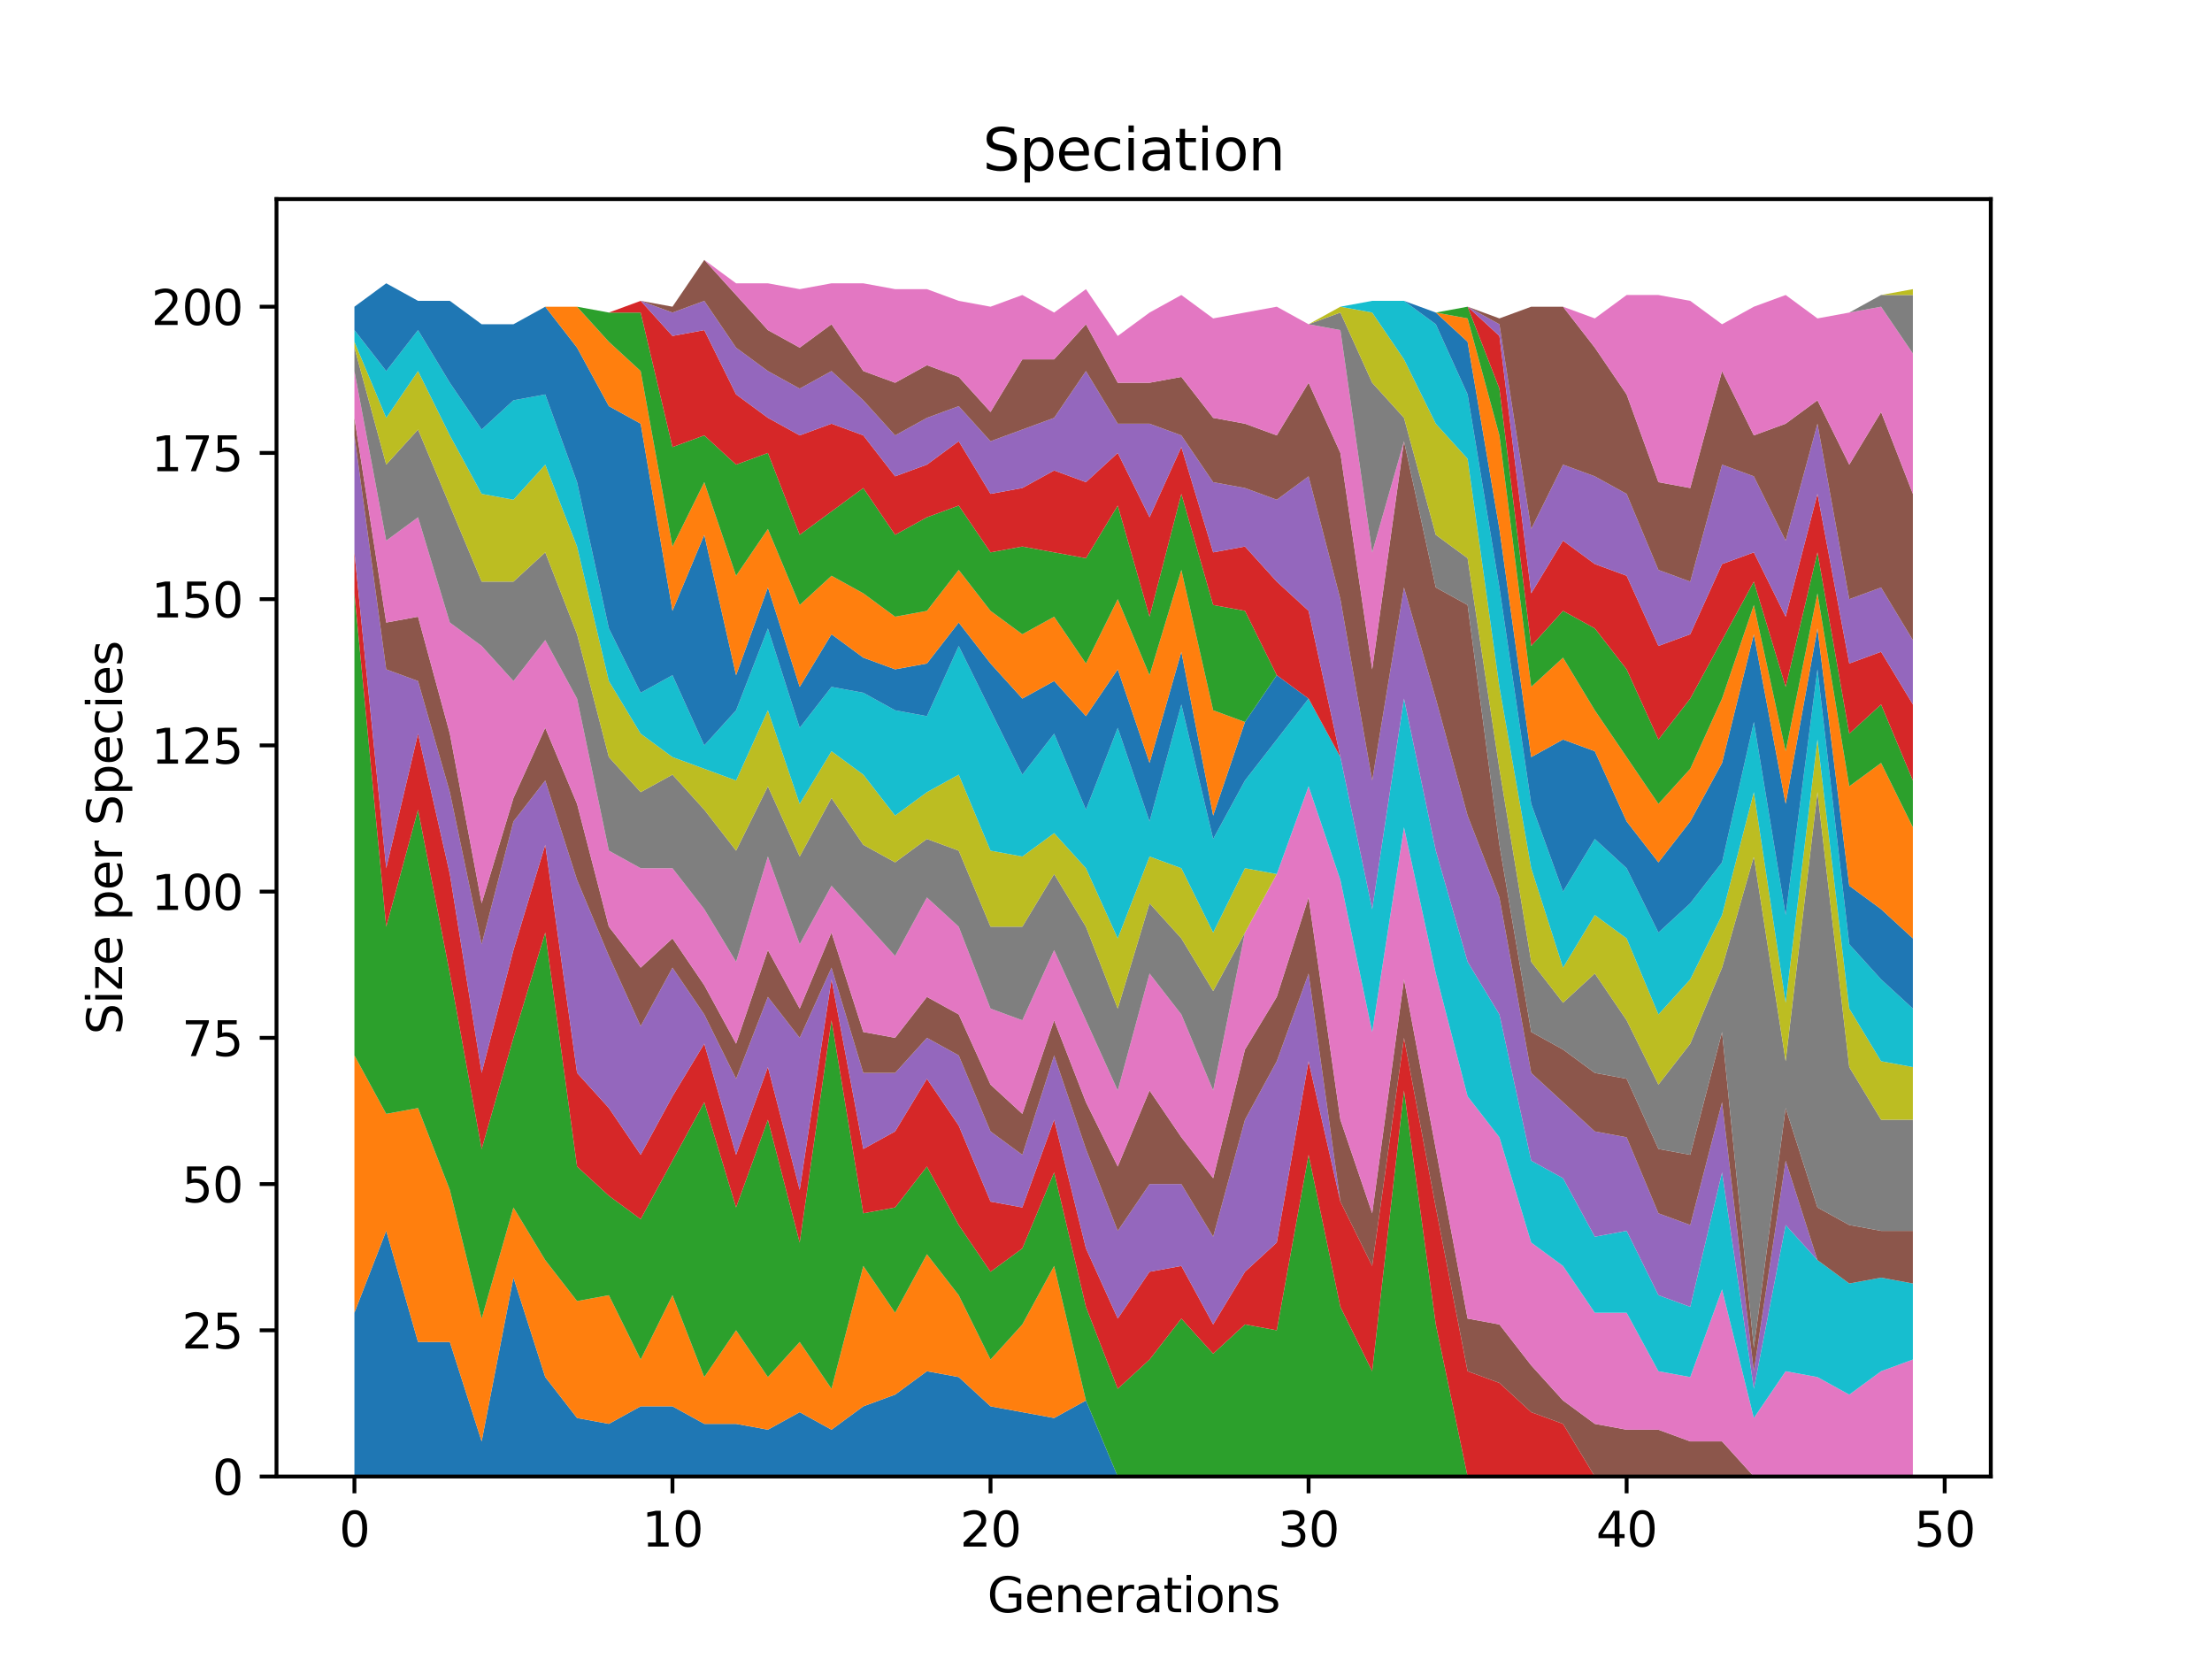 <?xml version="1.0" encoding="utf-8" standalone="no"?>
<!DOCTYPE svg PUBLIC "-//W3C//DTD SVG 1.1//EN"
  "http://www.w3.org/Graphics/SVG/1.1/DTD/svg11.dtd">
<svg xmlns:xlink="http://www.w3.org/1999/xlink" width="460.8pt" height="345.6pt" viewBox="0 0 460.8 345.6" xmlns="http://www.w3.org/2000/svg" version="1.1">
 <defs>
  <style type="text/css">*{stroke-linejoin: round; stroke-linecap: butt}</style>
 </defs>
 <g id="figure_1">
  <g id="patch_1">
   <path d="M 0 345.6 
L 460.8 345.6 
L 460.8 0 
L 0 0 
z
" style="fill: #ffffff"/>
  </g>
  <g id="axes_1">
   <g id="patch_2">
    <path d="M 57.6 307.584 
L 414.72 307.584 
L 414.72 41.472 
L 57.6 41.472 
z
" style="fill: #ffffff"/>
   </g>
   <g id="PolyCollection_1">
    <path d="M 73.833 273.467 
L 73.833 307.584 
L 80.458 307.584 
L 87.084 307.584 
L 93.71 307.584 
L 100.335 307.584 
L 106.961 307.584 
L 113.586 307.584 
L 120.212 307.584 
L 126.838 307.584 
L 133.463 307.584 
L 140.089 307.584 
L 146.714 307.584 
L 153.34 307.584 
L 159.966 307.584 
L 166.591 307.584 
L 173.217 307.584 
L 179.842 307.584 
L 186.468 307.584 
L 193.094 307.584 
L 199.719 307.584 
L 206.345 307.584 
L 212.97 307.584 
L 219.596 307.584 
L 226.222 307.584 
L 232.847 307.584 
L 239.473 307.584 
L 246.098 307.584 
L 252.724 307.584 
L 259.35 307.584 
L 265.975 307.584 
L 272.601 307.584 
L 279.226 307.584 
L 285.852 307.584 
L 292.478 307.584 
L 299.103 307.584 
L 305.729 307.584 
L 312.354 307.584 
L 318.98 307.584 
L 325.606 307.584 
L 332.231 307.584 
L 338.857 307.584 
L 345.482 307.584 
L 352.108 307.584 
L 358.734 307.584 
L 365.359 307.584 
L 371.985 307.584 
L 378.61 307.584 
L 385.236 307.584 
L 391.862 307.584 
L 398.487 307.584 
L 398.487 307.584 
L 398.487 307.584 
L 391.862 307.584 
L 385.236 307.584 
L 378.61 307.584 
L 371.985 307.584 
L 365.359 307.584 
L 358.734 307.584 
L 352.108 307.584 
L 345.482 307.584 
L 338.857 307.584 
L 332.231 307.584 
L 325.606 307.584 
L 318.98 307.584 
L 312.354 307.584 
L 305.729 307.584 
L 299.103 307.584 
L 292.478 307.584 
L 285.852 307.584 
L 279.226 307.584 
L 272.601 307.584 
L 265.975 307.584 
L 259.35 307.584 
L 252.724 307.584 
L 246.098 307.584 
L 239.473 307.584 
L 232.847 307.584 
L 226.222 291.744 
L 219.596 295.399 
L 212.97 294.181 
L 206.345 292.962 
L 199.719 286.87 
L 193.094 285.652 
L 186.468 290.526 
L 179.842 292.962 
L 173.217 297.836 
L 166.591 294.181 
L 159.966 297.836 
L 153.34 296.618 
L 146.714 296.618 
L 140.089 292.962 
L 133.463 292.962 
L 126.838 296.618 
L 120.212 295.399 
L 113.586 286.87 
L 106.961 266.156 
L 100.335 300.273 
L 93.71 279.559 
L 87.084 279.559 
L 80.458 256.409 
L 73.833 273.467 
z
" clip-path="url(#pbba01c3444)" style="fill: #1f77b4"/>
   </g>
   <g id="PolyCollection_2">
    <path d="M 73.833 219.855 
L 73.833 273.467 
L 80.458 256.409 
L 87.084 279.559 
L 93.71 279.559 
L 100.335 300.273 
L 106.961 266.156 
L 113.586 286.87 
L 120.212 295.399 
L 126.838 296.618 
L 133.463 292.962 
L 140.089 292.962 
L 146.714 296.618 
L 153.34 296.618 
L 159.966 297.836 
L 166.591 294.181 
L 173.217 297.836 
L 179.842 292.962 
L 186.468 290.526 
L 193.094 285.652 
L 199.719 286.87 
L 206.345 292.962 
L 212.97 294.181 
L 219.596 295.399 
L 226.222 291.744 
L 232.847 307.584 
L 239.473 307.584 
L 246.098 307.584 
L 252.724 307.584 
L 259.35 307.584 
L 265.975 307.584 
L 272.601 307.584 
L 279.226 307.584 
L 285.852 307.584 
L 292.478 307.584 
L 299.103 307.584 
L 305.729 307.584 
L 312.354 307.584 
L 318.98 307.584 
L 325.606 307.584 
L 332.231 307.584 
L 338.857 307.584 
L 345.482 307.584 
L 352.108 307.584 
L 358.734 307.584 
L 365.359 307.584 
L 371.985 307.584 
L 378.61 307.584 
L 385.236 307.584 
L 391.862 307.584 
L 398.487 307.584 
L 398.487 307.584 
L 398.487 307.584 
L 391.862 307.584 
L 385.236 307.584 
L 378.61 307.584 
L 371.985 307.584 
L 365.359 307.584 
L 358.734 307.584 
L 352.108 307.584 
L 345.482 307.584 
L 338.857 307.584 
L 332.231 307.584 
L 325.606 307.584 
L 318.98 307.584 
L 312.354 307.584 
L 305.729 307.584 
L 299.103 307.584 
L 292.478 307.584 
L 285.852 307.584 
L 279.226 307.584 
L 272.601 307.584 
L 265.975 307.584 
L 259.35 307.584 
L 252.724 307.584 
L 246.098 307.584 
L 239.473 307.584 
L 232.847 307.584 
L 226.222 291.744 
L 219.596 263.719 
L 212.97 275.904 
L 206.345 283.215 
L 199.719 269.812 
L 193.094 261.282 
L 186.468 273.467 
L 179.842 263.719 
L 173.217 289.307 
L 166.591 279.559 
L 159.966 286.87 
L 153.34 277.122 
L 146.714 286.87 
L 140.089 269.812 
L 133.463 283.215 
L 126.838 269.812 
L 120.212 271.03 
L 113.586 262.501 
L 106.961 251.535 
L 100.335 274.686 
L 93.71 247.879 
L 87.084 230.821 
L 80.458 232.039 
L 73.833 219.855 
z
" clip-path="url(#pbba01c3444)" style="fill: #ff7f0e"/>
   </g>
   <g id="PolyCollection_3">
    <path d="M 73.833 123.596 
L 73.833 219.855 
L 80.458 232.039 
L 87.084 230.821 
L 93.71 247.879 
L 100.335 274.686 
L 106.961 251.535 
L 113.586 262.501 
L 120.212 271.03 
L 126.838 269.812 
L 133.463 283.215 
L 140.089 269.812 
L 146.714 286.87 
L 153.34 277.122 
L 159.966 286.87 
L 166.591 279.559 
L 173.217 289.307 
L 179.842 263.719 
L 186.468 273.467 
L 193.094 261.282 
L 199.719 269.812 
L 206.345 283.215 
L 212.97 275.904 
L 219.596 263.719 
L 226.222 291.744 
L 232.847 307.584 
L 239.473 307.584 
L 246.098 307.584 
L 252.724 307.584 
L 259.35 307.584 
L 265.975 307.584 
L 272.601 307.584 
L 279.226 307.584 
L 285.852 307.584 
L 292.478 307.584 
L 299.103 307.584 
L 305.729 307.584 
L 312.354 307.584 
L 318.98 307.584 
L 325.606 307.584 
L 332.231 307.584 
L 338.857 307.584 
L 345.482 307.584 
L 352.108 307.584 
L 358.734 307.584 
L 365.359 307.584 
L 371.985 307.584 
L 378.61 307.584 
L 385.236 307.584 
L 391.862 307.584 
L 398.487 307.584 
L 398.487 307.584 
L 398.487 307.584 
L 391.862 307.584 
L 385.236 307.584 
L 378.61 307.584 
L 371.985 307.584 
L 365.359 307.584 
L 358.734 307.584 
L 352.108 307.584 
L 345.482 307.584 
L 338.857 307.584 
L 332.231 307.584 
L 325.606 307.584 
L 318.98 307.584 
L 312.354 307.584 
L 305.729 307.584 
L 299.103 275.904 
L 292.478 227.166 
L 285.852 285.652 
L 279.226 272.249 
L 272.601 240.569 
L 265.975 277.122 
L 259.35 275.904 
L 252.724 281.996 
L 246.098 274.686 
L 239.473 283.215 
L 232.847 289.307 
L 226.222 272.249 
L 219.596 244.224 
L 212.97 260.064 
L 206.345 264.938 
L 199.719 255.19 
L 193.094 243.006 
L 186.468 251.535 
L 179.842 252.753 
L 173.217 212.544 
L 166.591 258.846 
L 159.966 233.258 
L 153.34 251.535 
L 146.714 229.602 
L 140.089 241.787 
L 133.463 253.972 
L 126.838 249.098 
L 120.212 243.006 
L 113.586 194.267 
L 106.961 216.199 
L 100.335 239.35 
L 93.71 202.796 
L 87.084 168.679 
L 80.458 193.049 
L 73.833 123.596 
z
" clip-path="url(#pbba01c3444)" style="fill: #2ca02c"/>
   </g>
   <g id="PolyCollection_4">
    <path d="M 73.833 115.067 
L 73.833 123.596 
L 80.458 193.049 
L 87.084 168.679 
L 93.71 202.796 
L 100.335 239.35 
L 106.961 216.199 
L 113.586 194.267 
L 120.212 243.006 
L 126.838 249.098 
L 133.463 253.972 
L 140.089 241.787 
L 146.714 229.602 
L 153.34 251.535 
L 159.966 233.258 
L 166.591 258.846 
L 173.217 212.544 
L 179.842 252.753 
L 186.468 251.535 
L 193.094 243.006 
L 199.719 255.19 
L 206.345 264.938 
L 212.97 260.064 
L 219.596 244.224 
L 226.222 272.249 
L 232.847 289.307 
L 239.473 283.215 
L 246.098 274.686 
L 252.724 281.996 
L 259.35 275.904 
L 265.975 277.122 
L 272.601 240.569 
L 279.226 272.249 
L 285.852 285.652 
L 292.478 227.166 
L 299.103 275.904 
L 305.729 307.584 
L 312.354 307.584 
L 318.98 307.584 
L 325.606 307.584 
L 332.231 307.584 
L 338.857 307.584 
L 345.482 307.584 
L 352.108 307.584 
L 358.734 307.584 
L 365.359 307.584 
L 371.985 307.584 
L 378.61 307.584 
L 385.236 307.584 
L 391.862 307.584 
L 398.487 307.584 
L 398.487 307.584 
L 398.487 307.584 
L 391.862 307.584 
L 385.236 307.584 
L 378.61 307.584 
L 371.985 307.584 
L 365.359 307.584 
L 358.734 307.584 
L 352.108 307.584 
L 345.482 307.584 
L 338.857 307.584 
L 332.231 307.584 
L 325.606 296.618 
L 318.98 294.181 
L 312.354 288.089 
L 305.729 285.652 
L 299.103 251.535 
L 292.478 216.199 
L 285.852 263.719 
L 279.226 250.316 
L 272.601 221.073 
L 265.975 258.846 
L 259.35 264.938 
L 252.724 275.904 
L 246.098 263.719 
L 239.473 264.938 
L 232.847 274.686 
L 226.222 260.064 
L 219.596 233.258 
L 212.97 251.535 
L 206.345 250.316 
L 199.719 234.476 
L 193.094 224.729 
L 186.468 235.695 
L 179.842 239.35 
L 173.217 204.015 
L 166.591 247.879 
L 159.966 222.292 
L 153.34 240.569 
L 146.714 217.418 
L 140.089 228.384 
L 133.463 240.569 
L 126.838 230.821 
L 120.212 223.51 
L 113.586 175.99 
L 106.961 197.922 
L 100.335 223.51 
L 93.71 182.082 
L 87.084 152.839 
L 80.458 180.864 
L 73.833 115.067 
z
" clip-path="url(#pbba01c3444)" style="fill: #d62728"/>
   </g>
   <g id="PolyCollection_5">
    <path d="M 73.833 90.698 
L 73.833 115.067 
L 80.458 180.864 
L 87.084 152.839 
L 93.71 182.082 
L 100.335 223.51 
L 106.961 197.922 
L 113.586 175.99 
L 120.212 223.51 
L 126.838 230.821 
L 133.463 240.569 
L 140.089 228.384 
L 146.714 217.418 
L 153.34 240.569 
L 159.966 222.292 
L 166.591 247.879 
L 173.217 204.015 
L 179.842 239.35 
L 186.468 235.695 
L 193.094 224.729 
L 199.719 234.476 
L 206.345 250.316 
L 212.97 251.535 
L 219.596 233.258 
L 226.222 260.064 
L 232.847 274.686 
L 239.473 264.938 
L 246.098 263.719 
L 252.724 275.904 
L 259.35 264.938 
L 265.975 258.846 
L 272.601 221.073 
L 279.226 250.316 
L 285.852 263.719 
L 292.478 216.199 
L 299.103 251.535 
L 305.729 285.652 
L 312.354 288.089 
L 318.98 294.181 
L 325.606 296.618 
L 332.231 307.584 
L 338.857 307.584 
L 345.482 307.584 
L 352.108 307.584 
L 358.734 307.584 
L 365.359 307.584 
L 371.985 307.584 
L 378.61 307.584 
L 385.236 307.584 
L 391.862 307.584 
L 398.487 307.584 
L 398.487 307.584 
L 398.487 307.584 
L 391.862 307.584 
L 385.236 307.584 
L 378.61 307.584 
L 371.985 307.584 
L 365.359 307.584 
L 358.734 307.584 
L 352.108 307.584 
L 345.482 307.584 
L 338.857 307.584 
L 332.231 307.584 
L 325.606 296.618 
L 318.98 294.181 
L 312.354 288.089 
L 305.729 285.652 
L 299.103 251.535 
L 292.478 216.199 
L 285.852 263.719 
L 279.226 250.316 
L 272.601 202.796 
L 265.975 221.073 
L 259.35 233.258 
L 252.724 257.627 
L 246.098 246.661 
L 239.473 246.661 
L 232.847 256.409 
L 226.222 239.35 
L 219.596 219.855 
L 212.97 240.569 
L 206.345 235.695 
L 199.719 219.855 
L 193.094 216.199 
L 186.468 223.51 
L 179.842 223.51 
L 173.217 201.578 
L 166.591 216.199 
L 159.966 207.67 
L 153.34 224.729 
L 146.714 211.326 
L 140.089 201.578 
L 133.463 213.762 
L 126.838 199.141 
L 120.212 183.301 
L 113.586 162.587 
L 106.961 171.116 
L 100.335 196.704 
L 93.71 165.024 
L 87.084 141.873 
L 80.458 139.436 
L 73.833 90.698 
z
" clip-path="url(#pbba01c3444)" style="fill: #9467bd"/>
   </g>
   <g id="PolyCollection_6">
    <path d="M 73.833 87.042 
L 73.833 90.698 
L 80.458 139.436 
L 87.084 141.873 
L 93.71 165.024 
L 100.335 196.704 
L 106.961 171.116 
L 113.586 162.587 
L 120.212 183.301 
L 126.838 199.141 
L 133.463 213.762 
L 140.089 201.578 
L 146.714 211.326 
L 153.34 224.729 
L 159.966 207.67 
L 166.591 216.199 
L 173.217 201.578 
L 179.842 223.51 
L 186.468 223.51 
L 193.094 216.199 
L 199.719 219.855 
L 206.345 235.695 
L 212.97 240.569 
L 219.596 219.855 
L 226.222 239.35 
L 232.847 256.409 
L 239.473 246.661 
L 246.098 246.661 
L 252.724 257.627 
L 259.35 233.258 
L 265.975 221.073 
L 272.601 202.796 
L 279.226 250.316 
L 285.852 263.719 
L 292.478 216.199 
L 299.103 251.535 
L 305.729 285.652 
L 312.354 288.089 
L 318.98 294.181 
L 325.606 296.618 
L 332.231 307.584 
L 338.857 307.584 
L 345.482 307.584 
L 352.108 307.584 
L 358.734 307.584 
L 365.359 307.584 
L 371.985 307.584 
L 378.61 307.584 
L 385.236 307.584 
L 391.862 307.584 
L 398.487 307.584 
L 398.487 307.584 
L 398.487 307.584 
L 391.862 307.584 
L 385.236 307.584 
L 378.61 307.584 
L 371.985 307.584 
L 365.359 307.584 
L 358.734 300.273 
L 352.108 300.273 
L 345.482 297.836 
L 338.857 297.836 
L 332.231 296.618 
L 325.606 291.744 
L 318.98 284.433 
L 312.354 275.904 
L 305.729 274.686 
L 299.103 239.35 
L 292.478 204.015 
L 285.852 252.753 
L 279.226 233.258 
L 272.601 186.956 
L 265.975 207.67 
L 259.35 218.636 
L 252.724 245.442 
L 246.098 236.913 
L 239.473 227.166 
L 232.847 243.006 
L 226.222 229.602 
L 219.596 212.544 
L 212.97 232.039 
L 206.345 225.947 
L 199.719 211.326 
L 193.094 207.67 
L 186.468 216.199 
L 179.842 214.981 
L 173.217 194.267 
L 166.591 210.107 
L 159.966 197.922 
L 153.34 217.418 
L 146.714 205.233 
L 140.089 195.486 
L 133.463 201.578 
L 126.838 193.049 
L 120.212 167.461 
L 113.586 151.621 
L 106.961 166.242 
L 100.335 188.175 
L 93.71 152.839 
L 87.084 128.47 
L 80.458 129.689 
L 73.833 87.042 
z
" clip-path="url(#pbba01c3444)" style="fill: #8c564b"/>
   </g>
   <g id="PolyCollection_7">
    <path d="M 73.833 77.295 
L 73.833 87.042 
L 80.458 129.689 
L 87.084 128.47 
L 93.71 152.839 
L 100.335 188.175 
L 106.961 166.242 
L 113.586 151.621 
L 120.212 167.461 
L 126.838 193.049 
L 133.463 201.578 
L 140.089 195.486 
L 146.714 205.233 
L 153.34 217.418 
L 159.966 197.922 
L 166.591 210.107 
L 173.217 194.267 
L 179.842 214.981 
L 186.468 216.199 
L 193.094 207.67 
L 199.719 211.326 
L 206.345 225.947 
L 212.97 232.039 
L 219.596 212.544 
L 226.222 229.602 
L 232.847 243.006 
L 239.473 227.166 
L 246.098 236.913 
L 252.724 245.442 
L 259.35 218.636 
L 265.975 207.67 
L 272.601 186.956 
L 279.226 233.258 
L 285.852 252.753 
L 292.478 204.015 
L 299.103 239.35 
L 305.729 274.686 
L 312.354 275.904 
L 318.98 284.433 
L 325.606 291.744 
L 332.231 296.618 
L 338.857 297.836 
L 345.482 297.836 
L 352.108 300.273 
L 358.734 300.273 
L 365.359 307.584 
L 371.985 307.584 
L 378.61 307.584 
L 385.236 307.584 
L 391.862 307.584 
L 398.487 307.584 
L 398.487 283.215 
L 398.487 283.215 
L 391.862 285.652 
L 385.236 290.526 
L 378.61 286.87 
L 371.985 285.652 
L 365.359 295.399 
L 358.734 268.593 
L 352.108 286.87 
L 345.482 285.652 
L 338.857 273.467 
L 332.231 273.467 
L 325.606 263.719 
L 318.98 258.846 
L 312.354 236.913 
L 305.729 228.384 
L 299.103 202.796 
L 292.478 172.335 
L 285.852 214.981 
L 279.226 183.301 
L 272.601 163.806 
L 265.975 182.082 
L 259.35 194.267 
L 252.724 227.166 
L 246.098 211.326 
L 239.473 202.796 
L 232.847 227.166 
L 226.222 212.544 
L 219.596 197.922 
L 212.97 212.544 
L 206.345 210.107 
L 199.719 193.049 
L 193.094 186.956 
L 186.468 199.141 
L 179.842 191.83 
L 173.217 184.519 
L 166.591 196.704 
L 159.966 178.427 
L 153.34 200.359 
L 146.714 189.393 
L 140.089 180.864 
L 133.463 180.864 
L 126.838 177.209 
L 120.212 145.529 
L 113.586 133.344 
L 106.961 141.873 
L 100.335 134.562 
L 93.71 129.689 
L 87.084 107.756 
L 80.458 112.63 
L 73.833 77.295 
z
" clip-path="url(#pbba01c3444)" style="fill: #e377c2"/>
   </g>
   <g id="PolyCollection_8">
    <path d="M 73.833 72.421 
L 73.833 77.295 
L 80.458 112.63 
L 87.084 107.756 
L 93.71 129.689 
L 100.335 134.562 
L 106.961 141.873 
L 113.586 133.344 
L 120.212 145.529 
L 126.838 177.209 
L 133.463 180.864 
L 140.089 180.864 
L 146.714 189.393 
L 153.34 200.359 
L 159.966 178.427 
L 166.591 196.704 
L 173.217 184.519 
L 179.842 191.83 
L 186.468 199.141 
L 193.094 186.956 
L 199.719 193.049 
L 206.345 210.107 
L 212.97 212.544 
L 219.596 197.922 
L 226.222 212.544 
L 232.847 227.166 
L 239.473 202.796 
L 246.098 211.326 
L 252.724 227.166 
L 259.35 194.267 
L 265.975 182.082 
L 272.601 163.806 
L 279.226 183.301 
L 285.852 214.981 
L 292.478 172.335 
L 299.103 202.796 
L 305.729 228.384 
L 312.354 236.913 
L 318.98 258.846 
L 325.606 263.719 
L 332.231 273.467 
L 338.857 273.467 
L 345.482 285.652 
L 352.108 286.87 
L 358.734 268.593 
L 365.359 295.399 
L 371.985 285.652 
L 378.61 286.87 
L 385.236 290.526 
L 391.862 285.652 
L 398.487 283.215 
L 398.487 283.215 
L 398.487 283.215 
L 391.862 285.652 
L 385.236 290.526 
L 378.61 286.87 
L 371.985 285.652 
L 365.359 295.399 
L 358.734 268.593 
L 352.108 286.87 
L 345.482 285.652 
L 338.857 273.467 
L 332.231 273.467 
L 325.606 263.719 
L 318.98 258.846 
L 312.354 236.913 
L 305.729 228.384 
L 299.103 202.796 
L 292.478 172.335 
L 285.852 214.981 
L 279.226 183.301 
L 272.601 163.806 
L 265.975 182.082 
L 259.35 194.267 
L 252.724 206.452 
L 246.098 195.486 
L 239.473 188.175 
L 232.847 210.107 
L 226.222 193.049 
L 219.596 182.082 
L 212.97 193.049 
L 206.345 193.049 
L 199.719 177.209 
L 193.094 174.772 
L 186.468 179.646 
L 179.842 175.99 
L 173.217 166.242 
L 166.591 178.427 
L 159.966 163.806 
L 153.34 177.209 
L 146.714 168.679 
L 140.089 161.369 
L 133.463 165.024 
L 126.838 157.713 
L 120.212 132.126 
L 113.586 115.067 
L 106.961 121.159 
L 100.335 121.159 
L 93.71 105.319 
L 87.084 89.479 
L 80.458 96.79 
L 73.833 72.421 
z
" clip-path="url(#pbba01c3444)" style="fill: #7f7f7f"/>
   </g>
   <g id="PolyCollection_9">
    <path d="M 73.833 71.202 
L 73.833 72.421 
L 80.458 96.79 
L 87.084 89.479 
L 93.71 105.319 
L 100.335 121.159 
L 106.961 121.159 
L 113.586 115.067 
L 120.212 132.126 
L 126.838 157.713 
L 133.463 165.024 
L 140.089 161.369 
L 146.714 168.679 
L 153.34 177.209 
L 159.966 163.806 
L 166.591 178.427 
L 173.217 166.242 
L 179.842 175.99 
L 186.468 179.646 
L 193.094 174.772 
L 199.719 177.209 
L 206.345 193.049 
L 212.97 193.049 
L 219.596 182.082 
L 226.222 193.049 
L 232.847 210.107 
L 239.473 188.175 
L 246.098 195.486 
L 252.724 206.452 
L 259.35 194.267 
L 265.975 182.082 
L 272.601 163.806 
L 279.226 183.301 
L 285.852 214.981 
L 292.478 172.335 
L 299.103 202.796 
L 305.729 228.384 
L 312.354 236.913 
L 318.98 258.846 
L 325.606 263.719 
L 332.231 273.467 
L 338.857 273.467 
L 345.482 285.652 
L 352.108 286.87 
L 358.734 268.593 
L 365.359 295.399 
L 371.985 285.652 
L 378.61 286.87 
L 385.236 290.526 
L 391.862 285.652 
L 398.487 283.215 
L 398.487 283.215 
L 398.487 283.215 
L 391.862 285.652 
L 385.236 290.526 
L 378.61 286.87 
L 371.985 285.652 
L 365.359 295.399 
L 358.734 268.593 
L 352.108 286.87 
L 345.482 285.652 
L 338.857 273.467 
L 332.231 273.467 
L 325.606 263.719 
L 318.98 258.846 
L 312.354 236.913 
L 305.729 228.384 
L 299.103 202.796 
L 292.478 172.335 
L 285.852 214.981 
L 279.226 183.301 
L 272.601 163.806 
L 265.975 182.082 
L 259.35 180.864 
L 252.724 194.267 
L 246.098 180.864 
L 239.473 178.427 
L 232.847 195.486 
L 226.222 180.864 
L 219.596 173.553 
L 212.97 178.427 
L 206.345 177.209 
L 199.719 161.369 
L 193.094 165.024 
L 186.468 169.898 
L 179.842 161.369 
L 173.217 156.495 
L 166.591 167.461 
L 159.966 147.966 
L 153.34 162.587 
L 146.714 160.15 
L 140.089 157.713 
L 133.463 152.839 
L 126.838 141.873 
L 120.212 113.849 
L 113.586 96.79 
L 106.961 104.101 
L 100.335 102.882 
L 93.71 90.698 
L 87.084 77.295 
L 80.458 87.042 
L 73.833 71.202 
z
" clip-path="url(#pbba01c3444)" style="fill: #bcbd22"/>
   </g>
   <g id="PolyCollection_10">
    <path d="M 73.833 68.766 
L 73.833 71.202 
L 80.458 87.042 
L 87.084 77.295 
L 93.71 90.698 
L 100.335 102.882 
L 106.961 104.101 
L 113.586 96.79 
L 120.212 113.849 
L 126.838 141.873 
L 133.463 152.839 
L 140.089 157.713 
L 146.714 160.15 
L 153.34 162.587 
L 159.966 147.966 
L 166.591 167.461 
L 173.217 156.495 
L 179.842 161.369 
L 186.468 169.898 
L 193.094 165.024 
L 199.719 161.369 
L 206.345 177.209 
L 212.97 178.427 
L 219.596 173.553 
L 226.222 180.864 
L 232.847 195.486 
L 239.473 178.427 
L 246.098 180.864 
L 252.724 194.267 
L 259.35 180.864 
L 265.975 182.082 
L 272.601 163.806 
L 279.226 183.301 
L 285.852 214.981 
L 292.478 172.335 
L 299.103 202.796 
L 305.729 228.384 
L 312.354 236.913 
L 318.98 258.846 
L 325.606 263.719 
L 332.231 273.467 
L 338.857 273.467 
L 345.482 285.652 
L 352.108 286.87 
L 358.734 268.593 
L 365.359 295.399 
L 371.985 285.652 
L 378.61 286.87 
L 385.236 290.526 
L 391.862 285.652 
L 398.487 283.215 
L 398.487 267.375 
L 398.487 267.375 
L 391.862 266.156 
L 385.236 267.375 
L 378.61 262.501 
L 371.985 255.19 
L 365.359 289.307 
L 358.734 244.224 
L 352.108 272.249 
L 345.482 269.812 
L 338.857 256.409 
L 332.231 257.627 
L 325.606 245.442 
L 318.98 241.787 
L 312.354 211.326 
L 305.729 200.359 
L 299.103 177.209 
L 292.478 145.529 
L 285.852 189.393 
L 279.226 157.713 
L 272.601 145.529 
L 265.975 154.058 
L 259.35 162.587 
L 252.724 174.772 
L 246.098 146.747 
L 239.473 171.116 
L 232.847 151.621 
L 226.222 168.679 
L 219.596 152.839 
L 212.97 161.369 
L 206.345 147.966 
L 199.719 134.562 
L 193.094 149.184 
L 186.468 147.966 
L 179.842 144.31 
L 173.217 143.092 
L 166.591 151.621 
L 159.966 130.907 
L 153.34 147.966 
L 146.714 155.276 
L 140.089 140.655 
L 133.463 144.31 
L 126.838 130.907 
L 120.212 100.446 
L 113.586 82.169 
L 106.961 83.387 
L 100.335 89.479 
L 93.71 79.732 
L 87.084 68.766 
L 80.458 77.295 
L 73.833 68.766 
z
" clip-path="url(#pbba01c3444)" style="fill: #17becf"/>
   </g>
   <g id="PolyCollection_11">
    <path d="M 73.833 63.892 
L 73.833 68.766 
L 80.458 77.295 
L 87.084 68.766 
L 93.71 79.732 
L 100.335 89.479 
L 106.961 83.387 
L 113.586 82.169 
L 120.212 100.446 
L 126.838 130.907 
L 133.463 144.31 
L 140.089 140.655 
L 146.714 155.276 
L 153.34 147.966 
L 159.966 130.907 
L 166.591 151.621 
L 173.217 143.092 
L 179.842 144.31 
L 186.468 147.966 
L 193.094 149.184 
L 199.719 134.562 
L 206.345 147.966 
L 212.97 161.369 
L 219.596 152.839 
L 226.222 168.679 
L 232.847 151.621 
L 239.473 171.116 
L 246.098 146.747 
L 252.724 174.772 
L 259.35 162.587 
L 265.975 154.058 
L 272.601 145.529 
L 279.226 157.713 
L 285.852 189.393 
L 292.478 145.529 
L 299.103 177.209 
L 305.729 200.359 
L 312.354 211.326 
L 318.98 241.787 
L 325.606 245.442 
L 332.231 257.627 
L 338.857 256.409 
L 345.482 269.812 
L 352.108 272.249 
L 358.734 244.224 
L 365.359 289.307 
L 371.985 255.19 
L 378.61 262.501 
L 385.236 267.375 
L 391.862 266.156 
L 398.487 267.375 
L 398.487 267.375 
L 398.487 267.375 
L 391.862 266.156 
L 385.236 267.375 
L 378.61 262.501 
L 371.985 255.19 
L 365.359 289.307 
L 358.734 244.224 
L 352.108 272.249 
L 345.482 269.812 
L 338.857 256.409 
L 332.231 257.627 
L 325.606 245.442 
L 318.98 241.787 
L 312.354 211.326 
L 305.729 200.359 
L 299.103 177.209 
L 292.478 145.529 
L 285.852 189.393 
L 279.226 157.713 
L 272.601 145.529 
L 265.975 140.655 
L 259.35 150.402 
L 252.724 169.898 
L 246.098 135.781 
L 239.473 158.932 
L 232.847 139.436 
L 226.222 149.184 
L 219.596 141.873 
L 212.97 145.529 
L 206.345 138.218 
L 199.719 129.689 
L 193.094 138.218 
L 186.468 139.436 
L 179.842 136.999 
L 173.217 132.126 
L 166.591 143.092 
L 159.966 122.378 
L 153.34 140.655 
L 146.714 111.412 
L 140.089 127.252 
L 133.463 88.261 
L 126.838 84.606 
L 120.212 72.421 
L 113.586 63.892 
L 106.961 67.547 
L 100.335 67.547 
L 93.71 62.673 
L 87.084 62.673 
L 80.458 59.018 
L 73.833 63.892 
z
" clip-path="url(#pbba01c3444)" style="fill: #1f77b4"/>
   </g>
   <g id="PolyCollection_12">
    <path d="M 73.833 63.892 
L 73.833 63.892 
L 80.458 59.018 
L 87.084 62.673 
L 93.71 62.673 
L 100.335 67.547 
L 106.961 67.547 
L 113.586 63.892 
L 120.212 72.421 
L 126.838 84.606 
L 133.463 88.261 
L 140.089 127.252 
L 146.714 111.412 
L 153.34 140.655 
L 159.966 122.378 
L 166.591 143.092 
L 173.217 132.126 
L 179.842 136.999 
L 186.468 139.436 
L 193.094 138.218 
L 199.719 129.689 
L 206.345 138.218 
L 212.97 145.529 
L 219.596 141.873 
L 226.222 149.184 
L 232.847 139.436 
L 239.473 158.932 
L 246.098 135.781 
L 252.724 169.898 
L 259.35 150.402 
L 265.975 140.655 
L 272.601 145.529 
L 279.226 157.713 
L 285.852 189.393 
L 292.478 145.529 
L 299.103 177.209 
L 305.729 200.359 
L 312.354 211.326 
L 318.98 241.787 
L 325.606 245.442 
L 332.231 257.627 
L 338.857 256.409 
L 345.482 269.812 
L 352.108 272.249 
L 358.734 244.224 
L 365.359 289.307 
L 371.985 255.19 
L 378.61 262.501 
L 385.236 267.375 
L 391.862 266.156 
L 398.487 267.375 
L 398.487 267.375 
L 398.487 267.375 
L 391.862 266.156 
L 385.236 267.375 
L 378.61 262.501 
L 371.985 255.19 
L 365.359 289.307 
L 358.734 244.224 
L 352.108 272.249 
L 345.482 269.812 
L 338.857 256.409 
L 332.231 257.627 
L 325.606 245.442 
L 318.98 241.787 
L 312.354 211.326 
L 305.729 200.359 
L 299.103 177.209 
L 292.478 145.529 
L 285.852 189.393 
L 279.226 157.713 
L 272.601 145.529 
L 265.975 140.655 
L 259.35 150.402 
L 252.724 147.966 
L 246.098 118.722 
L 239.473 140.655 
L 232.847 124.815 
L 226.222 138.218 
L 219.596 128.47 
L 212.97 132.126 
L 206.345 127.252 
L 199.719 118.722 
L 193.094 127.252 
L 186.468 128.47 
L 179.842 123.596 
L 173.217 119.941 
L 166.591 126.033 
L 159.966 110.193 
L 153.34 119.941 
L 146.714 100.446 
L 140.089 113.849 
L 133.463 77.295 
L 126.838 71.202 
L 120.212 63.892 
L 113.586 63.892 
L 106.961 67.547 
L 100.335 67.547 
L 93.71 62.673 
L 87.084 62.673 
L 80.458 59.018 
L 73.833 63.892 
z
" clip-path="url(#pbba01c3444)" style="fill: #ff7f0e"/>
   </g>
   <g id="PolyCollection_13">
    <path d="M 73.833 63.892 
L 73.833 63.892 
L 80.458 59.018 
L 87.084 62.673 
L 93.71 62.673 
L 100.335 67.547 
L 106.961 67.547 
L 113.586 63.892 
L 120.212 63.892 
L 126.838 71.202 
L 133.463 77.295 
L 140.089 113.849 
L 146.714 100.446 
L 153.34 119.941 
L 159.966 110.193 
L 166.591 126.033 
L 173.217 119.941 
L 179.842 123.596 
L 186.468 128.47 
L 193.094 127.252 
L 199.719 118.722 
L 206.345 127.252 
L 212.97 132.126 
L 219.596 128.47 
L 226.222 138.218 
L 232.847 124.815 
L 239.473 140.655 
L 246.098 118.722 
L 252.724 147.966 
L 259.35 150.402 
L 265.975 140.655 
L 272.601 145.529 
L 279.226 157.713 
L 285.852 189.393 
L 292.478 145.529 
L 299.103 177.209 
L 305.729 200.359 
L 312.354 211.326 
L 318.98 241.787 
L 325.606 245.442 
L 332.231 257.627 
L 338.857 256.409 
L 345.482 269.812 
L 352.108 272.249 
L 358.734 244.224 
L 365.359 289.307 
L 371.985 255.19 
L 378.61 262.501 
L 385.236 267.375 
L 391.862 266.156 
L 398.487 267.375 
L 398.487 267.375 
L 398.487 267.375 
L 391.862 266.156 
L 385.236 267.375 
L 378.61 262.501 
L 371.985 255.19 
L 365.359 289.307 
L 358.734 244.224 
L 352.108 272.249 
L 345.482 269.812 
L 338.857 256.409 
L 332.231 257.627 
L 325.606 245.442 
L 318.98 241.787 
L 312.354 211.326 
L 305.729 200.359 
L 299.103 177.209 
L 292.478 145.529 
L 285.852 189.393 
L 279.226 157.713 
L 272.601 145.529 
L 265.975 140.655 
L 259.35 127.252 
L 252.724 126.033 
L 246.098 102.882 
L 239.473 128.47 
L 232.847 105.319 
L 226.222 116.286 
L 219.596 115.067 
L 212.97 113.849 
L 206.345 115.067 
L 199.719 105.319 
L 193.094 107.756 
L 186.468 111.412 
L 179.842 101.664 
L 173.217 106.538 
L 166.591 111.412 
L 159.966 94.353 
L 153.34 96.79 
L 146.714 90.698 
L 140.089 93.135 
L 133.463 65.11 
L 126.838 65.11 
L 120.212 63.892 
L 113.586 63.892 
L 106.961 67.547 
L 100.335 67.547 
L 93.71 62.673 
L 87.084 62.673 
L 80.458 59.018 
L 73.833 63.892 
z
" clip-path="url(#pbba01c3444)" style="fill: #2ca02c"/>
   </g>
   <g id="PolyCollection_14">
    <path d="M 73.833 63.892 
L 73.833 63.892 
L 80.458 59.018 
L 87.084 62.673 
L 93.71 62.673 
L 100.335 67.547 
L 106.961 67.547 
L 113.586 63.892 
L 120.212 63.892 
L 126.838 65.11 
L 133.463 65.11 
L 140.089 93.135 
L 146.714 90.698 
L 153.34 96.79 
L 159.966 94.353 
L 166.591 111.412 
L 173.217 106.538 
L 179.842 101.664 
L 186.468 111.412 
L 193.094 107.756 
L 199.719 105.319 
L 206.345 115.067 
L 212.97 113.849 
L 219.596 115.067 
L 226.222 116.286 
L 232.847 105.319 
L 239.473 128.47 
L 246.098 102.882 
L 252.724 126.033 
L 259.35 127.252 
L 265.975 140.655 
L 272.601 145.529 
L 279.226 157.713 
L 285.852 189.393 
L 292.478 145.529 
L 299.103 177.209 
L 305.729 200.359 
L 312.354 211.326 
L 318.98 241.787 
L 325.606 245.442 
L 332.231 257.627 
L 338.857 256.409 
L 345.482 269.812 
L 352.108 272.249 
L 358.734 244.224 
L 365.359 289.307 
L 371.985 255.19 
L 378.61 262.501 
L 385.236 267.375 
L 391.862 266.156 
L 398.487 267.375 
L 398.487 267.375 
L 398.487 267.375 
L 391.862 266.156 
L 385.236 267.375 
L 378.61 262.501 
L 371.985 255.19 
L 365.359 289.307 
L 358.734 244.224 
L 352.108 272.249 
L 345.482 269.812 
L 338.857 256.409 
L 332.231 257.627 
L 325.606 245.442 
L 318.98 241.787 
L 312.354 211.326 
L 305.729 200.359 
L 299.103 177.209 
L 292.478 145.529 
L 285.852 189.393 
L 279.226 157.713 
L 272.601 127.252 
L 265.975 121.159 
L 259.35 113.849 
L 252.724 115.067 
L 246.098 93.135 
L 239.473 107.756 
L 232.847 94.353 
L 226.222 100.446 
L 219.596 98.009 
L 212.97 101.664 
L 206.345 102.882 
L 199.719 91.916 
L 193.094 96.79 
L 186.468 99.227 
L 179.842 90.698 
L 173.217 88.261 
L 166.591 90.698 
L 159.966 87.042 
L 153.34 82.169 
L 146.714 68.766 
L 140.089 69.984 
L 133.463 62.673 
L 126.838 65.11 
L 120.212 63.892 
L 113.586 63.892 
L 106.961 67.547 
L 100.335 67.547 
L 93.71 62.673 
L 87.084 62.673 
L 80.458 59.018 
L 73.833 63.892 
z
" clip-path="url(#pbba01c3444)" style="fill: #d62728"/>
   </g>
   <g id="PolyCollection_15">
    <path d="M 73.833 63.892 
L 73.833 63.892 
L 80.458 59.018 
L 87.084 62.673 
L 93.71 62.673 
L 100.335 67.547 
L 106.961 67.547 
L 113.586 63.892 
L 120.212 63.892 
L 126.838 65.11 
L 133.463 62.673 
L 140.089 69.984 
L 146.714 68.766 
L 153.34 82.169 
L 159.966 87.042 
L 166.591 90.698 
L 173.217 88.261 
L 179.842 90.698 
L 186.468 99.227 
L 193.094 96.79 
L 199.719 91.916 
L 206.345 102.882 
L 212.97 101.664 
L 219.596 98.009 
L 226.222 100.446 
L 232.847 94.353 
L 239.473 107.756 
L 246.098 93.135 
L 252.724 115.067 
L 259.35 113.849 
L 265.975 121.159 
L 272.601 127.252 
L 279.226 157.713 
L 285.852 189.393 
L 292.478 145.529 
L 299.103 177.209 
L 305.729 200.359 
L 312.354 211.326 
L 318.98 241.787 
L 325.606 245.442 
L 332.231 257.627 
L 338.857 256.409 
L 345.482 269.812 
L 352.108 272.249 
L 358.734 244.224 
L 365.359 289.307 
L 371.985 255.19 
L 378.61 262.501 
L 385.236 267.375 
L 391.862 266.156 
L 398.487 267.375 
L 398.487 267.375 
L 398.487 267.375 
L 391.862 266.156 
L 385.236 267.375 
L 378.61 262.501 
L 371.985 241.787 
L 365.359 285.652 
L 358.734 229.602 
L 352.108 255.19 
L 345.482 252.753 
L 338.857 236.913 
L 332.231 235.695 
L 325.606 229.602 
L 318.98 223.51 
L 312.354 186.956 
L 305.729 169.898 
L 299.103 145.529 
L 292.478 122.378 
L 285.852 162.587 
L 279.226 124.815 
L 272.601 99.227 
L 265.975 104.101 
L 259.35 101.664 
L 252.724 100.446 
L 246.098 90.698 
L 239.473 88.261 
L 232.847 88.261 
L 226.222 77.295 
L 219.596 87.042 
L 212.97 89.479 
L 206.345 91.916 
L 199.719 84.606 
L 193.094 87.042 
L 186.468 90.698 
L 179.842 83.387 
L 173.217 77.295 
L 166.591 80.95 
L 159.966 77.295 
L 153.34 72.421 
L 146.714 62.673 
L 140.089 65.11 
L 133.463 62.673 
L 126.838 65.11 
L 120.212 63.892 
L 113.586 63.892 
L 106.961 67.547 
L 100.335 67.547 
L 93.71 62.673 
L 87.084 62.673 
L 80.458 59.018 
L 73.833 63.892 
z
" clip-path="url(#pbba01c3444)" style="fill: #9467bd"/>
   </g>
   <g id="PolyCollection_16">
    <path d="M 73.833 63.892 
L 73.833 63.892 
L 80.458 59.018 
L 87.084 62.673 
L 93.71 62.673 
L 100.335 67.547 
L 106.961 67.547 
L 113.586 63.892 
L 120.212 63.892 
L 126.838 65.11 
L 133.463 62.673 
L 140.089 65.11 
L 146.714 62.673 
L 153.34 72.421 
L 159.966 77.295 
L 166.591 80.95 
L 173.217 77.295 
L 179.842 83.387 
L 186.468 90.698 
L 193.094 87.042 
L 199.719 84.606 
L 206.345 91.916 
L 212.97 89.479 
L 219.596 87.042 
L 226.222 77.295 
L 232.847 88.261 
L 239.473 88.261 
L 246.098 90.698 
L 252.724 100.446 
L 259.35 101.664 
L 265.975 104.101 
L 272.601 99.227 
L 279.226 124.815 
L 285.852 162.587 
L 292.478 122.378 
L 299.103 145.529 
L 305.729 169.898 
L 312.354 186.956 
L 318.98 223.51 
L 325.606 229.602 
L 332.231 235.695 
L 338.857 236.913 
L 345.482 252.753 
L 352.108 255.19 
L 358.734 229.602 
L 365.359 285.652 
L 371.985 241.787 
L 378.61 262.501 
L 385.236 267.375 
L 391.862 266.156 
L 398.487 267.375 
L 398.487 256.409 
L 398.487 256.409 
L 391.862 256.409 
L 385.236 255.19 
L 378.61 251.535 
L 371.985 230.821 
L 365.359 280.778 
L 358.734 214.981 
L 352.108 240.569 
L 345.482 239.35 
L 338.857 224.729 
L 332.231 223.51 
L 325.606 218.636 
L 318.98 214.981 
L 312.354 175.99 
L 305.729 126.033 
L 299.103 122.378 
L 292.478 91.916 
L 285.852 139.436 
L 279.226 94.353 
L 272.601 79.732 
L 265.975 90.698 
L 259.35 88.261 
L 252.724 87.042 
L 246.098 78.513 
L 239.473 79.732 
L 232.847 79.732 
L 226.222 67.547 
L 219.596 74.858 
L 212.97 74.858 
L 206.345 85.824 
L 199.719 78.513 
L 193.094 76.076 
L 186.468 79.732 
L 179.842 77.295 
L 173.217 67.547 
L 166.591 72.421 
L 159.966 68.766 
L 153.34 61.455 
L 146.714 54.144 
L 140.089 63.892 
L 133.463 62.673 
L 126.838 65.11 
L 120.212 63.892 
L 113.586 63.892 
L 106.961 67.547 
L 100.335 67.547 
L 93.71 62.673 
L 87.084 62.673 
L 80.458 59.018 
L 73.833 63.892 
z
" clip-path="url(#pbba01c3444)" style="fill: #8c564b"/>
   </g>
   <g id="PolyCollection_17">
    <path d="M 73.833 63.892 
L 73.833 63.892 
L 80.458 59.018 
L 87.084 62.673 
L 93.71 62.673 
L 100.335 67.547 
L 106.961 67.547 
L 113.586 63.892 
L 120.212 63.892 
L 126.838 65.11 
L 133.463 62.673 
L 140.089 63.892 
L 146.714 54.144 
L 153.34 61.455 
L 159.966 68.766 
L 166.591 72.421 
L 173.217 67.547 
L 179.842 77.295 
L 186.468 79.732 
L 193.094 76.076 
L 199.719 78.513 
L 206.345 85.824 
L 212.97 74.858 
L 219.596 74.858 
L 226.222 67.547 
L 232.847 79.732 
L 239.473 79.732 
L 246.098 78.513 
L 252.724 87.042 
L 259.35 88.261 
L 265.975 90.698 
L 272.601 79.732 
L 279.226 94.353 
L 285.852 139.436 
L 292.478 91.916 
L 299.103 122.378 
L 305.729 126.033 
L 312.354 175.99 
L 318.98 214.981 
L 325.606 218.636 
L 332.231 223.51 
L 338.857 224.729 
L 345.482 239.35 
L 352.108 240.569 
L 358.734 214.981 
L 365.359 280.778 
L 371.985 230.821 
L 378.61 251.535 
L 385.236 255.19 
L 391.862 256.409 
L 398.487 256.409 
L 398.487 256.409 
L 398.487 256.409 
L 391.862 256.409 
L 385.236 255.19 
L 378.61 251.535 
L 371.985 230.821 
L 365.359 280.778 
L 358.734 214.981 
L 352.108 240.569 
L 345.482 239.35 
L 338.857 224.729 
L 332.231 223.51 
L 325.606 218.636 
L 318.98 214.981 
L 312.354 175.99 
L 305.729 126.033 
L 299.103 122.378 
L 292.478 91.916 
L 285.852 115.067 
L 279.226 68.766 
L 272.601 67.547 
L 265.975 63.892 
L 259.35 65.11 
L 252.724 66.329 
L 246.098 61.455 
L 239.473 65.11 
L 232.847 69.984 
L 226.222 60.236 
L 219.596 65.11 
L 212.97 61.455 
L 206.345 63.892 
L 199.719 62.673 
L 193.094 60.236 
L 186.468 60.236 
L 179.842 59.018 
L 173.217 59.018 
L 166.591 60.236 
L 159.966 59.018 
L 153.34 59.018 
L 146.714 54.144 
L 140.089 63.892 
L 133.463 62.673 
L 126.838 65.11 
L 120.212 63.892 
L 113.586 63.892 
L 106.961 67.547 
L 100.335 67.547 
L 93.71 62.673 
L 87.084 62.673 
L 80.458 59.018 
L 73.833 63.892 
z
" clip-path="url(#pbba01c3444)" style="fill: #e377c2"/>
   </g>
   <g id="PolyCollection_18">
    <path d="M 73.833 63.892 
L 73.833 63.892 
L 80.458 59.018 
L 87.084 62.673 
L 93.71 62.673 
L 100.335 67.547 
L 106.961 67.547 
L 113.586 63.892 
L 120.212 63.892 
L 126.838 65.11 
L 133.463 62.673 
L 140.089 63.892 
L 146.714 54.144 
L 153.34 59.018 
L 159.966 59.018 
L 166.591 60.236 
L 173.217 59.018 
L 179.842 59.018 
L 186.468 60.236 
L 193.094 60.236 
L 199.719 62.673 
L 206.345 63.892 
L 212.97 61.455 
L 219.596 65.11 
L 226.222 60.236 
L 232.847 69.984 
L 239.473 65.11 
L 246.098 61.455 
L 252.724 66.329 
L 259.35 65.11 
L 265.975 63.892 
L 272.601 67.547 
L 279.226 68.766 
L 285.852 115.067 
L 292.478 91.916 
L 299.103 122.378 
L 305.729 126.033 
L 312.354 175.99 
L 318.98 214.981 
L 325.606 218.636 
L 332.231 223.51 
L 338.857 224.729 
L 345.482 239.35 
L 352.108 240.569 
L 358.734 214.981 
L 365.359 280.778 
L 371.985 230.821 
L 378.61 251.535 
L 385.236 255.19 
L 391.862 256.409 
L 398.487 256.409 
L 398.487 233.258 
L 398.487 233.258 
L 391.862 233.258 
L 385.236 222.292 
L 378.61 165.024 
L 371.985 221.073 
L 365.359 178.427 
L 358.734 201.578 
L 352.108 217.418 
L 345.482 225.947 
L 338.857 212.544 
L 332.231 202.796 
L 325.606 208.889 
L 318.98 200.359 
L 312.354 160.15 
L 305.729 116.286 
L 299.103 111.412 
L 292.478 87.042 
L 285.852 79.732 
L 279.226 65.11 
L 272.601 67.547 
L 265.975 63.892 
L 259.35 65.11 
L 252.724 66.329 
L 246.098 61.455 
L 239.473 65.11 
L 232.847 69.984 
L 226.222 60.236 
L 219.596 65.11 
L 212.97 61.455 
L 206.345 63.892 
L 199.719 62.673 
L 193.094 60.236 
L 186.468 60.236 
L 179.842 59.018 
L 173.217 59.018 
L 166.591 60.236 
L 159.966 59.018 
L 153.34 59.018 
L 146.714 54.144 
L 140.089 63.892 
L 133.463 62.673 
L 126.838 65.11 
L 120.212 63.892 
L 113.586 63.892 
L 106.961 67.547 
L 100.335 67.547 
L 93.71 62.673 
L 87.084 62.673 
L 80.458 59.018 
L 73.833 63.892 
z
" clip-path="url(#pbba01c3444)" style="fill: #7f7f7f"/>
   </g>
   <g id="PolyCollection_19">
    <path d="M 73.833 63.892 
L 73.833 63.892 
L 80.458 59.018 
L 87.084 62.673 
L 93.71 62.673 
L 100.335 67.547 
L 106.961 67.547 
L 113.586 63.892 
L 120.212 63.892 
L 126.838 65.11 
L 133.463 62.673 
L 140.089 63.892 
L 146.714 54.144 
L 153.34 59.018 
L 159.966 59.018 
L 166.591 60.236 
L 173.217 59.018 
L 179.842 59.018 
L 186.468 60.236 
L 193.094 60.236 
L 199.719 62.673 
L 206.345 63.892 
L 212.97 61.455 
L 219.596 65.11 
L 226.222 60.236 
L 232.847 69.984 
L 239.473 65.11 
L 246.098 61.455 
L 252.724 66.329 
L 259.35 65.11 
L 265.975 63.892 
L 272.601 67.547 
L 279.226 65.11 
L 285.852 79.732 
L 292.478 87.042 
L 299.103 111.412 
L 305.729 116.286 
L 312.354 160.15 
L 318.98 200.359 
L 325.606 208.889 
L 332.231 202.796 
L 338.857 212.544 
L 345.482 225.947 
L 352.108 217.418 
L 358.734 201.578 
L 365.359 178.427 
L 371.985 221.073 
L 378.61 165.024 
L 385.236 222.292 
L 391.862 233.258 
L 398.487 233.258 
L 398.487 222.292 
L 398.487 222.292 
L 391.862 221.073 
L 385.236 210.107 
L 378.61 154.058 
L 371.985 208.889 
L 365.359 165.024 
L 358.734 190.612 
L 352.108 204.015 
L 345.482 211.326 
L 338.857 195.486 
L 332.231 190.612 
L 325.606 201.578 
L 318.98 180.864 
L 312.354 143.092 
L 305.729 95.572 
L 299.103 88.261 
L 292.478 74.858 
L 285.852 65.11 
L 279.226 63.892 
L 272.601 67.547 
L 265.975 63.892 
L 259.35 65.11 
L 252.724 66.329 
L 246.098 61.455 
L 239.473 65.11 
L 232.847 69.984 
L 226.222 60.236 
L 219.596 65.11 
L 212.97 61.455 
L 206.345 63.892 
L 199.719 62.673 
L 193.094 60.236 
L 186.468 60.236 
L 179.842 59.018 
L 173.217 59.018 
L 166.591 60.236 
L 159.966 59.018 
L 153.34 59.018 
L 146.714 54.144 
L 140.089 63.892 
L 133.463 62.673 
L 126.838 65.11 
L 120.212 63.892 
L 113.586 63.892 
L 106.961 67.547 
L 100.335 67.547 
L 93.71 62.673 
L 87.084 62.673 
L 80.458 59.018 
L 73.833 63.892 
z
" clip-path="url(#pbba01c3444)" style="fill: #bcbd22"/>
   </g>
   <g id="PolyCollection_20">
    <path d="M 73.833 63.892 
L 73.833 63.892 
L 80.458 59.018 
L 87.084 62.673 
L 93.71 62.673 
L 100.335 67.547 
L 106.961 67.547 
L 113.586 63.892 
L 120.212 63.892 
L 126.838 65.11 
L 133.463 62.673 
L 140.089 63.892 
L 146.714 54.144 
L 153.34 59.018 
L 159.966 59.018 
L 166.591 60.236 
L 173.217 59.018 
L 179.842 59.018 
L 186.468 60.236 
L 193.094 60.236 
L 199.719 62.673 
L 206.345 63.892 
L 212.97 61.455 
L 219.596 65.11 
L 226.222 60.236 
L 232.847 69.984 
L 239.473 65.11 
L 246.098 61.455 
L 252.724 66.329 
L 259.35 65.11 
L 265.975 63.892 
L 272.601 67.547 
L 279.226 63.892 
L 285.852 65.11 
L 292.478 74.858 
L 299.103 88.261 
L 305.729 95.572 
L 312.354 143.092 
L 318.98 180.864 
L 325.606 201.578 
L 332.231 190.612 
L 338.857 195.486 
L 345.482 211.326 
L 352.108 204.015 
L 358.734 190.612 
L 365.359 165.024 
L 371.985 208.889 
L 378.61 154.058 
L 385.236 210.107 
L 391.862 221.073 
L 398.487 222.292 
L 398.487 210.107 
L 398.487 210.107 
L 391.862 204.015 
L 385.236 196.704 
L 378.61 139.436 
L 371.985 190.612 
L 365.359 150.402 
L 358.734 179.646 
L 352.108 188.175 
L 345.482 194.267 
L 338.857 180.864 
L 332.231 174.772 
L 325.606 185.738 
L 318.98 167.461 
L 312.354 122.378 
L 305.729 82.169 
L 299.103 67.547 
L 292.478 62.673 
L 285.852 62.673 
L 279.226 63.892 
L 272.601 67.547 
L 265.975 63.892 
L 259.35 65.11 
L 252.724 66.329 
L 246.098 61.455 
L 239.473 65.11 
L 232.847 69.984 
L 226.222 60.236 
L 219.596 65.11 
L 212.97 61.455 
L 206.345 63.892 
L 199.719 62.673 
L 193.094 60.236 
L 186.468 60.236 
L 179.842 59.018 
L 173.217 59.018 
L 166.591 60.236 
L 159.966 59.018 
L 153.34 59.018 
L 146.714 54.144 
L 140.089 63.892 
L 133.463 62.673 
L 126.838 65.11 
L 120.212 63.892 
L 113.586 63.892 
L 106.961 67.547 
L 100.335 67.547 
L 93.71 62.673 
L 87.084 62.673 
L 80.458 59.018 
L 73.833 63.892 
z
" clip-path="url(#pbba01c3444)" style="fill: #17becf"/>
   </g>
   <g id="PolyCollection_21">
    <path d="M 73.833 63.892 
L 73.833 63.892 
L 80.458 59.018 
L 87.084 62.673 
L 93.71 62.673 
L 100.335 67.547 
L 106.961 67.547 
L 113.586 63.892 
L 120.212 63.892 
L 126.838 65.11 
L 133.463 62.673 
L 140.089 63.892 
L 146.714 54.144 
L 153.34 59.018 
L 159.966 59.018 
L 166.591 60.236 
L 173.217 59.018 
L 179.842 59.018 
L 186.468 60.236 
L 193.094 60.236 
L 199.719 62.673 
L 206.345 63.892 
L 212.97 61.455 
L 219.596 65.11 
L 226.222 60.236 
L 232.847 69.984 
L 239.473 65.11 
L 246.098 61.455 
L 252.724 66.329 
L 259.35 65.11 
L 265.975 63.892 
L 272.601 67.547 
L 279.226 63.892 
L 285.852 62.673 
L 292.478 62.673 
L 299.103 67.547 
L 305.729 82.169 
L 312.354 122.378 
L 318.98 167.461 
L 325.606 185.738 
L 332.231 174.772 
L 338.857 180.864 
L 345.482 194.267 
L 352.108 188.175 
L 358.734 179.646 
L 365.359 150.402 
L 371.985 190.612 
L 378.61 139.436 
L 385.236 196.704 
L 391.862 204.015 
L 398.487 210.107 
L 398.487 195.486 
L 398.487 195.486 
L 391.862 189.393 
L 385.236 184.519 
L 378.61 130.907 
L 371.985 167.461 
L 365.359 132.126 
L 358.734 158.932 
L 352.108 171.116 
L 345.482 179.646 
L 338.857 171.116 
L 332.231 156.495 
L 325.606 154.058 
L 318.98 157.713 
L 312.354 110.193 
L 305.729 71.202 
L 299.103 65.11 
L 292.478 62.673 
L 285.852 62.673 
L 279.226 63.892 
L 272.601 67.547 
L 265.975 63.892 
L 259.35 65.11 
L 252.724 66.329 
L 246.098 61.455 
L 239.473 65.11 
L 232.847 69.984 
L 226.222 60.236 
L 219.596 65.11 
L 212.97 61.455 
L 206.345 63.892 
L 199.719 62.673 
L 193.094 60.236 
L 186.468 60.236 
L 179.842 59.018 
L 173.217 59.018 
L 166.591 60.236 
L 159.966 59.018 
L 153.34 59.018 
L 146.714 54.144 
L 140.089 63.892 
L 133.463 62.673 
L 126.838 65.11 
L 120.212 63.892 
L 113.586 63.892 
L 106.961 67.547 
L 100.335 67.547 
L 93.71 62.673 
L 87.084 62.673 
L 80.458 59.018 
L 73.833 63.892 
z
" clip-path="url(#pbba01c3444)" style="fill: #1f77b4"/>
   </g>
   <g id="PolyCollection_22">
    <path d="M 73.833 63.892 
L 73.833 63.892 
L 80.458 59.018 
L 87.084 62.673 
L 93.71 62.673 
L 100.335 67.547 
L 106.961 67.547 
L 113.586 63.892 
L 120.212 63.892 
L 126.838 65.11 
L 133.463 62.673 
L 140.089 63.892 
L 146.714 54.144 
L 153.34 59.018 
L 159.966 59.018 
L 166.591 60.236 
L 173.217 59.018 
L 179.842 59.018 
L 186.468 60.236 
L 193.094 60.236 
L 199.719 62.673 
L 206.345 63.892 
L 212.97 61.455 
L 219.596 65.11 
L 226.222 60.236 
L 232.847 69.984 
L 239.473 65.11 
L 246.098 61.455 
L 252.724 66.329 
L 259.35 65.11 
L 265.975 63.892 
L 272.601 67.547 
L 279.226 63.892 
L 285.852 62.673 
L 292.478 62.673 
L 299.103 65.11 
L 305.729 71.202 
L 312.354 110.193 
L 318.98 157.713 
L 325.606 154.058 
L 332.231 156.495 
L 338.857 171.116 
L 345.482 179.646 
L 352.108 171.116 
L 358.734 158.932 
L 365.359 132.126 
L 371.985 167.461 
L 378.61 130.907 
L 385.236 184.519 
L 391.862 189.393 
L 398.487 195.486 
L 398.487 172.335 
L 398.487 172.335 
L 391.862 158.932 
L 385.236 163.806 
L 378.61 123.596 
L 371.985 156.495 
L 365.359 126.033 
L 358.734 145.529 
L 352.108 160.15 
L 345.482 167.461 
L 338.857 157.713 
L 332.231 147.966 
L 325.606 136.999 
L 318.98 143.092 
L 312.354 90.698 
L 305.729 66.329 
L 299.103 65.11 
L 292.478 62.673 
L 285.852 62.673 
L 279.226 63.892 
L 272.601 67.547 
L 265.975 63.892 
L 259.35 65.11 
L 252.724 66.329 
L 246.098 61.455 
L 239.473 65.11 
L 232.847 69.984 
L 226.222 60.236 
L 219.596 65.11 
L 212.97 61.455 
L 206.345 63.892 
L 199.719 62.673 
L 193.094 60.236 
L 186.468 60.236 
L 179.842 59.018 
L 173.217 59.018 
L 166.591 60.236 
L 159.966 59.018 
L 153.34 59.018 
L 146.714 54.144 
L 140.089 63.892 
L 133.463 62.673 
L 126.838 65.11 
L 120.212 63.892 
L 113.586 63.892 
L 106.961 67.547 
L 100.335 67.547 
L 93.71 62.673 
L 87.084 62.673 
L 80.458 59.018 
L 73.833 63.892 
z
" clip-path="url(#pbba01c3444)" style="fill: #ff7f0e"/>
   </g>
   <g id="PolyCollection_23">
    <path d="M 73.833 63.892 
L 73.833 63.892 
L 80.458 59.018 
L 87.084 62.673 
L 93.71 62.673 
L 100.335 67.547 
L 106.961 67.547 
L 113.586 63.892 
L 120.212 63.892 
L 126.838 65.11 
L 133.463 62.673 
L 140.089 63.892 
L 146.714 54.144 
L 153.34 59.018 
L 159.966 59.018 
L 166.591 60.236 
L 173.217 59.018 
L 179.842 59.018 
L 186.468 60.236 
L 193.094 60.236 
L 199.719 62.673 
L 206.345 63.892 
L 212.97 61.455 
L 219.596 65.11 
L 226.222 60.236 
L 232.847 69.984 
L 239.473 65.11 
L 246.098 61.455 
L 252.724 66.329 
L 259.35 65.11 
L 265.975 63.892 
L 272.601 67.547 
L 279.226 63.892 
L 285.852 62.673 
L 292.478 62.673 
L 299.103 65.11 
L 305.729 66.329 
L 312.354 90.698 
L 318.98 143.092 
L 325.606 136.999 
L 332.231 147.966 
L 338.857 157.713 
L 345.482 167.461 
L 352.108 160.15 
L 358.734 145.529 
L 365.359 126.033 
L 371.985 156.495 
L 378.61 123.596 
L 385.236 163.806 
L 391.862 158.932 
L 398.487 172.335 
L 398.487 162.587 
L 398.487 162.587 
L 391.862 146.747 
L 385.236 152.839 
L 378.61 115.067 
L 371.985 143.092 
L 365.359 121.159 
L 358.734 133.344 
L 352.108 145.529 
L 345.482 154.058 
L 338.857 139.436 
L 332.231 130.907 
L 325.606 127.252 
L 318.98 134.562 
L 312.354 80.95 
L 305.729 63.892 
L 299.103 65.11 
L 292.478 62.673 
L 285.852 62.673 
L 279.226 63.892 
L 272.601 67.547 
L 265.975 63.892 
L 259.35 65.11 
L 252.724 66.329 
L 246.098 61.455 
L 239.473 65.11 
L 232.847 69.984 
L 226.222 60.236 
L 219.596 65.11 
L 212.97 61.455 
L 206.345 63.892 
L 199.719 62.673 
L 193.094 60.236 
L 186.468 60.236 
L 179.842 59.018 
L 173.217 59.018 
L 166.591 60.236 
L 159.966 59.018 
L 153.34 59.018 
L 146.714 54.144 
L 140.089 63.892 
L 133.463 62.673 
L 126.838 65.11 
L 120.212 63.892 
L 113.586 63.892 
L 106.961 67.547 
L 100.335 67.547 
L 93.71 62.673 
L 87.084 62.673 
L 80.458 59.018 
L 73.833 63.892 
z
" clip-path="url(#pbba01c3444)" style="fill: #2ca02c"/>
   </g>
   <g id="PolyCollection_24">
    <path d="M 73.833 63.892 
L 73.833 63.892 
L 80.458 59.018 
L 87.084 62.673 
L 93.71 62.673 
L 100.335 67.547 
L 106.961 67.547 
L 113.586 63.892 
L 120.212 63.892 
L 126.838 65.11 
L 133.463 62.673 
L 140.089 63.892 
L 146.714 54.144 
L 153.34 59.018 
L 159.966 59.018 
L 166.591 60.236 
L 173.217 59.018 
L 179.842 59.018 
L 186.468 60.236 
L 193.094 60.236 
L 199.719 62.673 
L 206.345 63.892 
L 212.97 61.455 
L 219.596 65.11 
L 226.222 60.236 
L 232.847 69.984 
L 239.473 65.11 
L 246.098 61.455 
L 252.724 66.329 
L 259.35 65.11 
L 265.975 63.892 
L 272.601 67.547 
L 279.226 63.892 
L 285.852 62.673 
L 292.478 62.673 
L 299.103 65.11 
L 305.729 63.892 
L 312.354 80.95 
L 318.98 134.562 
L 325.606 127.252 
L 332.231 130.907 
L 338.857 139.436 
L 345.482 154.058 
L 352.108 145.529 
L 358.734 133.344 
L 365.359 121.159 
L 371.985 143.092 
L 378.61 115.067 
L 385.236 152.839 
L 391.862 146.747 
L 398.487 162.587 
L 398.487 146.747 
L 398.487 146.747 
L 391.862 135.781 
L 385.236 138.218 
L 378.61 102.882 
L 371.985 128.47 
L 365.359 115.067 
L 358.734 117.504 
L 352.108 132.126 
L 345.482 134.562 
L 338.857 119.941 
L 332.231 117.504 
L 325.606 112.63 
L 318.98 123.596 
L 312.354 69.984 
L 305.729 63.892 
L 299.103 65.11 
L 292.478 62.673 
L 285.852 62.673 
L 279.226 63.892 
L 272.601 67.547 
L 265.975 63.892 
L 259.35 65.11 
L 252.724 66.329 
L 246.098 61.455 
L 239.473 65.11 
L 232.847 69.984 
L 226.222 60.236 
L 219.596 65.11 
L 212.97 61.455 
L 206.345 63.892 
L 199.719 62.673 
L 193.094 60.236 
L 186.468 60.236 
L 179.842 59.018 
L 173.217 59.018 
L 166.591 60.236 
L 159.966 59.018 
L 153.34 59.018 
L 146.714 54.144 
L 140.089 63.892 
L 133.463 62.673 
L 126.838 65.11 
L 120.212 63.892 
L 113.586 63.892 
L 106.961 67.547 
L 100.335 67.547 
L 93.71 62.673 
L 87.084 62.673 
L 80.458 59.018 
L 73.833 63.892 
z
" clip-path="url(#pbba01c3444)" style="fill: #d62728"/>
   </g>
   <g id="PolyCollection_25">
    <path d="M 73.833 63.892 
L 73.833 63.892 
L 80.458 59.018 
L 87.084 62.673 
L 93.71 62.673 
L 100.335 67.547 
L 106.961 67.547 
L 113.586 63.892 
L 120.212 63.892 
L 126.838 65.11 
L 133.463 62.673 
L 140.089 63.892 
L 146.714 54.144 
L 153.34 59.018 
L 159.966 59.018 
L 166.591 60.236 
L 173.217 59.018 
L 179.842 59.018 
L 186.468 60.236 
L 193.094 60.236 
L 199.719 62.673 
L 206.345 63.892 
L 212.97 61.455 
L 219.596 65.11 
L 226.222 60.236 
L 232.847 69.984 
L 239.473 65.11 
L 246.098 61.455 
L 252.724 66.329 
L 259.35 65.11 
L 265.975 63.892 
L 272.601 67.547 
L 279.226 63.892 
L 285.852 62.673 
L 292.478 62.673 
L 299.103 65.11 
L 305.729 63.892 
L 312.354 69.984 
L 318.98 123.596 
L 325.606 112.63 
L 332.231 117.504 
L 338.857 119.941 
L 345.482 134.562 
L 352.108 132.126 
L 358.734 117.504 
L 365.359 115.067 
L 371.985 128.47 
L 378.61 102.882 
L 385.236 138.218 
L 391.862 135.781 
L 398.487 146.747 
L 398.487 133.344 
L 398.487 133.344 
L 391.862 122.378 
L 385.236 124.815 
L 378.61 88.261 
L 371.985 112.63 
L 365.359 99.227 
L 358.734 96.79 
L 352.108 121.159 
L 345.482 118.722 
L 338.857 102.882 
L 332.231 99.227 
L 325.606 96.79 
L 318.98 110.193 
L 312.354 67.547 
L 305.729 63.892 
L 299.103 65.11 
L 292.478 62.673 
L 285.852 62.673 
L 279.226 63.892 
L 272.601 67.547 
L 265.975 63.892 
L 259.35 65.11 
L 252.724 66.329 
L 246.098 61.455 
L 239.473 65.11 
L 232.847 69.984 
L 226.222 60.236 
L 219.596 65.11 
L 212.97 61.455 
L 206.345 63.892 
L 199.719 62.673 
L 193.094 60.236 
L 186.468 60.236 
L 179.842 59.018 
L 173.217 59.018 
L 166.591 60.236 
L 159.966 59.018 
L 153.34 59.018 
L 146.714 54.144 
L 140.089 63.892 
L 133.463 62.673 
L 126.838 65.11 
L 120.212 63.892 
L 113.586 63.892 
L 106.961 67.547 
L 100.335 67.547 
L 93.71 62.673 
L 87.084 62.673 
L 80.458 59.018 
L 73.833 63.892 
z
" clip-path="url(#pbba01c3444)" style="fill: #9467bd"/>
   </g>
   <g id="PolyCollection_26">
    <path d="M 73.833 63.892 
L 73.833 63.892 
L 80.458 59.018 
L 87.084 62.673 
L 93.71 62.673 
L 100.335 67.547 
L 106.961 67.547 
L 113.586 63.892 
L 120.212 63.892 
L 126.838 65.11 
L 133.463 62.673 
L 140.089 63.892 
L 146.714 54.144 
L 153.34 59.018 
L 159.966 59.018 
L 166.591 60.236 
L 173.217 59.018 
L 179.842 59.018 
L 186.468 60.236 
L 193.094 60.236 
L 199.719 62.673 
L 206.345 63.892 
L 212.97 61.455 
L 219.596 65.11 
L 226.222 60.236 
L 232.847 69.984 
L 239.473 65.11 
L 246.098 61.455 
L 252.724 66.329 
L 259.35 65.11 
L 265.975 63.892 
L 272.601 67.547 
L 279.226 63.892 
L 285.852 62.673 
L 292.478 62.673 
L 299.103 65.11 
L 305.729 63.892 
L 312.354 67.547 
L 318.98 110.193 
L 325.606 96.79 
L 332.231 99.227 
L 338.857 102.882 
L 345.482 118.722 
L 352.108 121.159 
L 358.734 96.79 
L 365.359 99.227 
L 371.985 112.63 
L 378.61 88.261 
L 385.236 124.815 
L 391.862 122.378 
L 398.487 133.344 
L 398.487 102.882 
L 398.487 102.882 
L 391.862 85.824 
L 385.236 96.79 
L 378.61 83.387 
L 371.985 88.261 
L 365.359 90.698 
L 358.734 77.295 
L 352.108 101.664 
L 345.482 100.446 
L 338.857 82.169 
L 332.231 72.421 
L 325.606 63.892 
L 318.98 63.892 
L 312.354 66.329 
L 305.729 63.892 
L 299.103 65.11 
L 292.478 62.673 
L 285.852 62.673 
L 279.226 63.892 
L 272.601 67.547 
L 265.975 63.892 
L 259.35 65.11 
L 252.724 66.329 
L 246.098 61.455 
L 239.473 65.11 
L 232.847 69.984 
L 226.222 60.236 
L 219.596 65.11 
L 212.97 61.455 
L 206.345 63.892 
L 199.719 62.673 
L 193.094 60.236 
L 186.468 60.236 
L 179.842 59.018 
L 173.217 59.018 
L 166.591 60.236 
L 159.966 59.018 
L 153.34 59.018 
L 146.714 54.144 
L 140.089 63.892 
L 133.463 62.673 
L 126.838 65.11 
L 120.212 63.892 
L 113.586 63.892 
L 106.961 67.547 
L 100.335 67.547 
L 93.71 62.673 
L 87.084 62.673 
L 80.458 59.018 
L 73.833 63.892 
z
" clip-path="url(#pbba01c3444)" style="fill: #8c564b"/>
   </g>
   <g id="PolyCollection_27">
    <path d="M 73.833 63.892 
L 73.833 63.892 
L 80.458 59.018 
L 87.084 62.673 
L 93.71 62.673 
L 100.335 67.547 
L 106.961 67.547 
L 113.586 63.892 
L 120.212 63.892 
L 126.838 65.11 
L 133.463 62.673 
L 140.089 63.892 
L 146.714 54.144 
L 153.34 59.018 
L 159.966 59.018 
L 166.591 60.236 
L 173.217 59.018 
L 179.842 59.018 
L 186.468 60.236 
L 193.094 60.236 
L 199.719 62.673 
L 206.345 63.892 
L 212.97 61.455 
L 219.596 65.11 
L 226.222 60.236 
L 232.847 69.984 
L 239.473 65.11 
L 246.098 61.455 
L 252.724 66.329 
L 259.35 65.11 
L 265.975 63.892 
L 272.601 67.547 
L 279.226 63.892 
L 285.852 62.673 
L 292.478 62.673 
L 299.103 65.11 
L 305.729 63.892 
L 312.354 66.329 
L 318.98 63.892 
L 325.606 63.892 
L 332.231 72.421 
L 338.857 82.169 
L 345.482 100.446 
L 352.108 101.664 
L 358.734 77.295 
L 365.359 90.698 
L 371.985 88.261 
L 378.61 83.387 
L 385.236 96.79 
L 391.862 85.824 
L 398.487 102.882 
L 398.487 73.639 
L 398.487 73.639 
L 391.862 63.892 
L 385.236 65.11 
L 378.61 66.329 
L 371.985 61.455 
L 365.359 63.892 
L 358.734 67.547 
L 352.108 62.673 
L 345.482 61.455 
L 338.857 61.455 
L 332.231 66.329 
L 325.606 63.892 
L 318.98 63.892 
L 312.354 66.329 
L 305.729 63.892 
L 299.103 65.11 
L 292.478 62.673 
L 285.852 62.673 
L 279.226 63.892 
L 272.601 67.547 
L 265.975 63.892 
L 259.35 65.11 
L 252.724 66.329 
L 246.098 61.455 
L 239.473 65.11 
L 232.847 69.984 
L 226.222 60.236 
L 219.596 65.11 
L 212.97 61.455 
L 206.345 63.892 
L 199.719 62.673 
L 193.094 60.236 
L 186.468 60.236 
L 179.842 59.018 
L 173.217 59.018 
L 166.591 60.236 
L 159.966 59.018 
L 153.34 59.018 
L 146.714 54.144 
L 140.089 63.892 
L 133.463 62.673 
L 126.838 65.11 
L 120.212 63.892 
L 113.586 63.892 
L 106.961 67.547 
L 100.335 67.547 
L 93.71 62.673 
L 87.084 62.673 
L 80.458 59.018 
L 73.833 63.892 
z
" clip-path="url(#pbba01c3444)" style="fill: #e377c2"/>
   </g>
   <g id="PolyCollection_28">
    <path d="M 73.833 63.892 
L 73.833 63.892 
L 80.458 59.018 
L 87.084 62.673 
L 93.71 62.673 
L 100.335 67.547 
L 106.961 67.547 
L 113.586 63.892 
L 120.212 63.892 
L 126.838 65.11 
L 133.463 62.673 
L 140.089 63.892 
L 146.714 54.144 
L 153.34 59.018 
L 159.966 59.018 
L 166.591 60.236 
L 173.217 59.018 
L 179.842 59.018 
L 186.468 60.236 
L 193.094 60.236 
L 199.719 62.673 
L 206.345 63.892 
L 212.97 61.455 
L 219.596 65.11 
L 226.222 60.236 
L 232.847 69.984 
L 239.473 65.11 
L 246.098 61.455 
L 252.724 66.329 
L 259.35 65.11 
L 265.975 63.892 
L 272.601 67.547 
L 279.226 63.892 
L 285.852 62.673 
L 292.478 62.673 
L 299.103 65.11 
L 305.729 63.892 
L 312.354 66.329 
L 318.98 63.892 
L 325.606 63.892 
L 332.231 66.329 
L 338.857 61.455 
L 345.482 61.455 
L 352.108 62.673 
L 358.734 67.547 
L 365.359 63.892 
L 371.985 61.455 
L 378.61 66.329 
L 385.236 65.11 
L 391.862 63.892 
L 398.487 73.639 
L 398.487 61.455 
L 398.487 61.455 
L 391.862 61.455 
L 385.236 65.11 
L 378.61 66.329 
L 371.985 61.455 
L 365.359 63.892 
L 358.734 67.547 
L 352.108 62.673 
L 345.482 61.455 
L 338.857 61.455 
L 332.231 66.329 
L 325.606 63.892 
L 318.98 63.892 
L 312.354 66.329 
L 305.729 63.892 
L 299.103 65.11 
L 292.478 62.673 
L 285.852 62.673 
L 279.226 63.892 
L 272.601 67.547 
L 265.975 63.892 
L 259.35 65.11 
L 252.724 66.329 
L 246.098 61.455 
L 239.473 65.11 
L 232.847 69.984 
L 226.222 60.236 
L 219.596 65.11 
L 212.97 61.455 
L 206.345 63.892 
L 199.719 62.673 
L 193.094 60.236 
L 186.468 60.236 
L 179.842 59.018 
L 173.217 59.018 
L 166.591 60.236 
L 159.966 59.018 
L 153.34 59.018 
L 146.714 54.144 
L 140.089 63.892 
L 133.463 62.673 
L 126.838 65.11 
L 120.212 63.892 
L 113.586 63.892 
L 106.961 67.547 
L 100.335 67.547 
L 93.71 62.673 
L 87.084 62.673 
L 80.458 59.018 
L 73.833 63.892 
z
" clip-path="url(#pbba01c3444)" style="fill: #7f7f7f"/>
   </g>
   <g id="PolyCollection_29">
    <path d="M 73.833 63.892 
L 73.833 63.892 
L 80.458 59.018 
L 87.084 62.673 
L 93.71 62.673 
L 100.335 67.547 
L 106.961 67.547 
L 113.586 63.892 
L 120.212 63.892 
L 126.838 65.11 
L 133.463 62.673 
L 140.089 63.892 
L 146.714 54.144 
L 153.34 59.018 
L 159.966 59.018 
L 166.591 60.236 
L 173.217 59.018 
L 179.842 59.018 
L 186.468 60.236 
L 193.094 60.236 
L 199.719 62.673 
L 206.345 63.892 
L 212.97 61.455 
L 219.596 65.11 
L 226.222 60.236 
L 232.847 69.984 
L 239.473 65.11 
L 246.098 61.455 
L 252.724 66.329 
L 259.35 65.11 
L 265.975 63.892 
L 272.601 67.547 
L 279.226 63.892 
L 285.852 62.673 
L 292.478 62.673 
L 299.103 65.11 
L 305.729 63.892 
L 312.354 66.329 
L 318.98 63.892 
L 325.606 63.892 
L 332.231 66.329 
L 338.857 61.455 
L 345.482 61.455 
L 352.108 62.673 
L 358.734 67.547 
L 365.359 63.892 
L 371.985 61.455 
L 378.61 66.329 
L 385.236 65.11 
L 391.862 61.455 
L 398.487 61.455 
L 398.487 60.236 
L 398.487 60.236 
L 391.862 61.455 
L 385.236 65.11 
L 378.61 66.329 
L 371.985 61.455 
L 365.359 63.892 
L 358.734 67.547 
L 352.108 62.673 
L 345.482 61.455 
L 338.857 61.455 
L 332.231 66.329 
L 325.606 63.892 
L 318.98 63.892 
L 312.354 66.329 
L 305.729 63.892 
L 299.103 65.11 
L 292.478 62.673 
L 285.852 62.673 
L 279.226 63.892 
L 272.601 67.547 
L 265.975 63.892 
L 259.35 65.11 
L 252.724 66.329 
L 246.098 61.455 
L 239.473 65.11 
L 232.847 69.984 
L 226.222 60.236 
L 219.596 65.11 
L 212.97 61.455 
L 206.345 63.892 
L 199.719 62.673 
L 193.094 60.236 
L 186.468 60.236 
L 179.842 59.018 
L 173.217 59.018 
L 166.591 60.236 
L 159.966 59.018 
L 153.34 59.018 
L 146.714 54.144 
L 140.089 63.892 
L 133.463 62.673 
L 126.838 65.11 
L 120.212 63.892 
L 113.586 63.892 
L 106.961 67.547 
L 100.335 67.547 
L 93.71 62.673 
L 87.084 62.673 
L 80.458 59.018 
L 73.833 63.892 
z
" clip-path="url(#pbba01c3444)" style="fill: #bcbd22"/>
   </g>
   <g id="matplotlib.axis_1">
    <g id="xtick_1">
     <g id="line2d_1">
      <defs>
       <path id="ma2d3fcaa6f" d="M 0 0 
L 0 3.5 
" style="stroke: #000000; stroke-width: 0.8"/>
      </defs>
      <g>
       <use xlink:href="#ma2d3fcaa6f" x="73.833" y="307.584" style="stroke: #000000; stroke-width: 0.8"/>
      </g>
     </g>
     <g id="text_1">
      <!-- 0 -->
      <g transform="translate(70.651 322.182) scale(0.1 -0.1)">
       <defs>
        <path id="DejaVuSans-30" d="M 2034 4250 
Q 1547 4250 1301 3770 
Q 1056 3291 1056 2328 
Q 1056 1369 1301 889 
Q 1547 409 2034 409 
Q 2525 409 2770 889 
Q 3016 1369 3016 2328 
Q 3016 3291 2770 3770 
Q 2525 4250 2034 4250 
z
M 2034 4750 
Q 2819 4750 3233 4129 
Q 3647 3509 3647 2328 
Q 3647 1150 3233 529 
Q 2819 -91 2034 -91 
Q 1250 -91 836 529 
Q 422 1150 422 2328 
Q 422 3509 836 4129 
Q 1250 4750 2034 4750 
z
" transform="scale(0.016)"/>
       </defs>
       <use xlink:href="#DejaVuSans-30"/>
      </g>
     </g>
    </g>
    <g id="xtick_2">
     <g id="line2d_2">
      <g>
       <use xlink:href="#ma2d3fcaa6f" x="140.089" y="307.584" style="stroke: #000000; stroke-width: 0.8"/>
      </g>
     </g>
     <g id="text_2">
      <!-- 10 -->
      <g transform="translate(133.726 322.182) scale(0.1 -0.1)">
       <defs>
        <path id="DejaVuSans-31" d="M 794 531 
L 1825 531 
L 1825 4091 
L 703 3866 
L 703 4441 
L 1819 4666 
L 2450 4666 
L 2450 531 
L 3481 531 
L 3481 0 
L 794 0 
L 794 531 
z
" transform="scale(0.016)"/>
       </defs>
       <use xlink:href="#DejaVuSans-31"/>
       <use xlink:href="#DejaVuSans-30" x="63.623"/>
      </g>
     </g>
    </g>
    <g id="xtick_3">
     <g id="line2d_3">
      <g>
       <use xlink:href="#ma2d3fcaa6f" x="206.345" y="307.584" style="stroke: #000000; stroke-width: 0.8"/>
      </g>
     </g>
     <g id="text_3">
      <!-- 20 -->
      <g transform="translate(199.982 322.182) scale(0.1 -0.1)">
       <defs>
        <path id="DejaVuSans-32" d="M 1228 531 
L 3431 531 
L 3431 0 
L 469 0 
L 469 531 
Q 828 903 1448 1529 
Q 2069 2156 2228 2338 
Q 2531 2678 2651 2914 
Q 2772 3150 2772 3378 
Q 2772 3750 2511 3984 
Q 2250 4219 1831 4219 
Q 1534 4219 1204 4116 
Q 875 4013 500 3803 
L 500 4441 
Q 881 4594 1212 4672 
Q 1544 4750 1819 4750 
Q 2544 4750 2975 4387 
Q 3406 4025 3406 3419 
Q 3406 3131 3298 2873 
Q 3191 2616 2906 2266 
Q 2828 2175 2409 1742 
Q 1991 1309 1228 531 
z
" transform="scale(0.016)"/>
       </defs>
       <use xlink:href="#DejaVuSans-32"/>
       <use xlink:href="#DejaVuSans-30" x="63.623"/>
      </g>
     </g>
    </g>
    <g id="xtick_4">
     <g id="line2d_4">
      <g>
       <use xlink:href="#ma2d3fcaa6f" x="272.601" y="307.584" style="stroke: #000000; stroke-width: 0.8"/>
      </g>
     </g>
     <g id="text_4">
      <!-- 30 -->
      <g transform="translate(266.238 322.182) scale(0.1 -0.1)">
       <defs>
        <path id="DejaVuSans-33" d="M 2597 2516 
Q 3050 2419 3304 2112 
Q 3559 1806 3559 1356 
Q 3559 666 3084 287 
Q 2609 -91 1734 -91 
Q 1441 -91 1130 -33 
Q 819 25 488 141 
L 488 750 
Q 750 597 1062 519 
Q 1375 441 1716 441 
Q 2309 441 2620 675 
Q 2931 909 2931 1356 
Q 2931 1769 2642 2001 
Q 2353 2234 1838 2234 
L 1294 2234 
L 1294 2753 
L 1863 2753 
Q 2328 2753 2575 2939 
Q 2822 3125 2822 3475 
Q 2822 3834 2567 4026 
Q 2313 4219 1838 4219 
Q 1578 4219 1281 4162 
Q 984 4106 628 3988 
L 628 4550 
Q 988 4650 1302 4700 
Q 1616 4750 1894 4750 
Q 2613 4750 3031 4423 
Q 3450 4097 3450 3541 
Q 3450 3153 3228 2886 
Q 3006 2619 2597 2516 
z
" transform="scale(0.016)"/>
       </defs>
       <use xlink:href="#DejaVuSans-33"/>
       <use xlink:href="#DejaVuSans-30" x="63.623"/>
      </g>
     </g>
    </g>
    <g id="xtick_5">
     <g id="line2d_5">
      <g>
       <use xlink:href="#ma2d3fcaa6f" x="338.857" y="307.584" style="stroke: #000000; stroke-width: 0.8"/>
      </g>
     </g>
     <g id="text_5">
      <!-- 40 -->
      <g transform="translate(332.494 322.182) scale(0.1 -0.1)">
       <defs>
        <path id="DejaVuSans-34" d="M 2419 4116 
L 825 1625 
L 2419 1625 
L 2419 4116 
z
M 2253 4666 
L 3047 4666 
L 3047 1625 
L 3713 1625 
L 3713 1100 
L 3047 1100 
L 3047 0 
L 2419 0 
L 2419 1100 
L 313 1100 
L 313 1709 
L 2253 4666 
z
" transform="scale(0.016)"/>
       </defs>
       <use xlink:href="#DejaVuSans-34"/>
       <use xlink:href="#DejaVuSans-30" x="63.623"/>
      </g>
     </g>
    </g>
    <g id="xtick_6">
     <g id="line2d_6">
      <g>
       <use xlink:href="#ma2d3fcaa6f" x="405.113" y="307.584" style="stroke: #000000; stroke-width: 0.8"/>
      </g>
     </g>
     <g id="text_6">
      <!-- 50 -->
      <g transform="translate(398.75 322.182) scale(0.1 -0.1)">
       <defs>
        <path id="DejaVuSans-35" d="M 691 4666 
L 3169 4666 
L 3169 4134 
L 1269 4134 
L 1269 2991 
Q 1406 3038 1543 3061 
Q 1681 3084 1819 3084 
Q 2600 3084 3056 2656 
Q 3513 2228 3513 1497 
Q 3513 744 3044 326 
Q 2575 -91 1722 -91 
Q 1428 -91 1123 -41 
Q 819 9 494 109 
L 494 744 
Q 775 591 1075 516 
Q 1375 441 1709 441 
Q 2250 441 2565 725 
Q 2881 1009 2881 1497 
Q 2881 1984 2565 2268 
Q 2250 2553 1709 2553 
Q 1456 2553 1204 2497 
Q 953 2441 691 2322 
L 691 4666 
z
" transform="scale(0.016)"/>
       </defs>
       <use xlink:href="#DejaVuSans-35"/>
       <use xlink:href="#DejaVuSans-30" x="63.623"/>
      </g>
     </g>
    </g>
    <g id="text_7">
     <!-- Generations -->
     <g transform="translate(205.662 335.861) scale(0.1 -0.1)">
      <defs>
       <path id="DejaVuSans-47" d="M 3809 666 
L 3809 1919 
L 2778 1919 
L 2778 2438 
L 4434 2438 
L 4434 434 
Q 4069 175 3628 42 
Q 3188 -91 2688 -91 
Q 1594 -91 976 548 
Q 359 1188 359 2328 
Q 359 3472 976 4111 
Q 1594 4750 2688 4750 
Q 3144 4750 3555 4637 
Q 3966 4525 4313 4306 
L 4313 3634 
Q 3963 3931 3569 4081 
Q 3175 4231 2741 4231 
Q 1884 4231 1454 3753 
Q 1025 3275 1025 2328 
Q 1025 1384 1454 906 
Q 1884 428 2741 428 
Q 3075 428 3337 486 
Q 3600 544 3809 666 
z
" transform="scale(0.016)"/>
       <path id="DejaVuSans-65" d="M 3597 1894 
L 3597 1613 
L 953 1613 
Q 991 1019 1311 708 
Q 1631 397 2203 397 
Q 2534 397 2845 478 
Q 3156 559 3463 722 
L 3463 178 
Q 3153 47 2828 -22 
Q 2503 -91 2169 -91 
Q 1331 -91 842 396 
Q 353 884 353 1716 
Q 353 2575 817 3079 
Q 1281 3584 2069 3584 
Q 2775 3584 3186 3129 
Q 3597 2675 3597 1894 
z
M 3022 2063 
Q 3016 2534 2758 2815 
Q 2500 3097 2075 3097 
Q 1594 3097 1305 2825 
Q 1016 2553 972 2059 
L 3022 2063 
z
" transform="scale(0.016)"/>
       <path id="DejaVuSans-6e" d="M 3513 2113 
L 3513 0 
L 2938 0 
L 2938 2094 
Q 2938 2591 2744 2837 
Q 2550 3084 2163 3084 
Q 1697 3084 1428 2787 
Q 1159 2491 1159 1978 
L 1159 0 
L 581 0 
L 581 3500 
L 1159 3500 
L 1159 2956 
Q 1366 3272 1645 3428 
Q 1925 3584 2291 3584 
Q 2894 3584 3203 3211 
Q 3513 2838 3513 2113 
z
" transform="scale(0.016)"/>
       <path id="DejaVuSans-72" d="M 2631 2963 
Q 2534 3019 2420 3045 
Q 2306 3072 2169 3072 
Q 1681 3072 1420 2755 
Q 1159 2438 1159 1844 
L 1159 0 
L 581 0 
L 581 3500 
L 1159 3500 
L 1159 2956 
Q 1341 3275 1631 3429 
Q 1922 3584 2338 3584 
Q 2397 3584 2469 3576 
Q 2541 3569 2628 3553 
L 2631 2963 
z
" transform="scale(0.016)"/>
       <path id="DejaVuSans-61" d="M 2194 1759 
Q 1497 1759 1228 1600 
Q 959 1441 959 1056 
Q 959 750 1161 570 
Q 1363 391 1709 391 
Q 2188 391 2477 730 
Q 2766 1069 2766 1631 
L 2766 1759 
L 2194 1759 
z
M 3341 1997 
L 3341 0 
L 2766 0 
L 2766 531 
Q 2569 213 2275 61 
Q 1981 -91 1556 -91 
Q 1019 -91 701 211 
Q 384 513 384 1019 
Q 384 1609 779 1909 
Q 1175 2209 1959 2209 
L 2766 2209 
L 2766 2266 
Q 2766 2663 2505 2880 
Q 2244 3097 1772 3097 
Q 1472 3097 1187 3025 
Q 903 2953 641 2809 
L 641 3341 
Q 956 3463 1253 3523 
Q 1550 3584 1831 3584 
Q 2591 3584 2966 3190 
Q 3341 2797 3341 1997 
z
" transform="scale(0.016)"/>
       <path id="DejaVuSans-74" d="M 1172 4494 
L 1172 3500 
L 2356 3500 
L 2356 3053 
L 1172 3053 
L 1172 1153 
Q 1172 725 1289 603 
Q 1406 481 1766 481 
L 2356 481 
L 2356 0 
L 1766 0 
Q 1100 0 847 248 
Q 594 497 594 1153 
L 594 3053 
L 172 3053 
L 172 3500 
L 594 3500 
L 594 4494 
L 1172 4494 
z
" transform="scale(0.016)"/>
       <path id="DejaVuSans-69" d="M 603 3500 
L 1178 3500 
L 1178 0 
L 603 0 
L 603 3500 
z
M 603 4863 
L 1178 4863 
L 1178 4134 
L 603 4134 
L 603 4863 
z
" transform="scale(0.016)"/>
       <path id="DejaVuSans-6f" d="M 1959 3097 
Q 1497 3097 1228 2736 
Q 959 2375 959 1747 
Q 959 1119 1226 758 
Q 1494 397 1959 397 
Q 2419 397 2687 759 
Q 2956 1122 2956 1747 
Q 2956 2369 2687 2733 
Q 2419 3097 1959 3097 
z
M 1959 3584 
Q 2709 3584 3137 3096 
Q 3566 2609 3566 1747 
Q 3566 888 3137 398 
Q 2709 -91 1959 -91 
Q 1206 -91 779 398 
Q 353 888 353 1747 
Q 353 2609 779 3096 
Q 1206 3584 1959 3584 
z
" transform="scale(0.016)"/>
       <path id="DejaVuSans-73" d="M 2834 3397 
L 2834 2853 
Q 2591 2978 2328 3040 
Q 2066 3103 1784 3103 
Q 1356 3103 1142 2972 
Q 928 2841 928 2578 
Q 928 2378 1081 2264 
Q 1234 2150 1697 2047 
L 1894 2003 
Q 2506 1872 2764 1633 
Q 3022 1394 3022 966 
Q 3022 478 2636 193 
Q 2250 -91 1575 -91 
Q 1294 -91 989 -36 
Q 684 19 347 128 
L 347 722 
Q 666 556 975 473 
Q 1284 391 1588 391 
Q 1994 391 2212 530 
Q 2431 669 2431 922 
Q 2431 1156 2273 1281 
Q 2116 1406 1581 1522 
L 1381 1569 
Q 847 1681 609 1914 
Q 372 2147 372 2553 
Q 372 3047 722 3315 
Q 1072 3584 1716 3584 
Q 2034 3584 2315 3537 
Q 2597 3491 2834 3397 
z
" transform="scale(0.016)"/>
      </defs>
      <use xlink:href="#DejaVuSans-47"/>
      <use xlink:href="#DejaVuSans-65" x="77.49"/>
      <use xlink:href="#DejaVuSans-6e" x="139.014"/>
      <use xlink:href="#DejaVuSans-65" x="202.393"/>
      <use xlink:href="#DejaVuSans-72" x="263.916"/>
      <use xlink:href="#DejaVuSans-61" x="305.029"/>
      <use xlink:href="#DejaVuSans-74" x="366.309"/>
      <use xlink:href="#DejaVuSans-69" x="405.518"/>
      <use xlink:href="#DejaVuSans-6f" x="433.301"/>
      <use xlink:href="#DejaVuSans-6e" x="494.482"/>
      <use xlink:href="#DejaVuSans-73" x="557.861"/>
     </g>
    </g>
   </g>
   <g id="matplotlib.axis_2">
    <g id="ytick_1">
     <g id="line2d_7">
      <defs>
       <path id="m0774ee5b1d" d="M 0 0 
L -3.5 0 
" style="stroke: #000000; stroke-width: 0.8"/>
      </defs>
      <g>
       <use xlink:href="#m0774ee5b1d" x="57.6" y="307.584" style="stroke: #000000; stroke-width: 0.8"/>
      </g>
     </g>
     <g id="text_8">
      <!-- 0 -->
      <g transform="translate(44.237 311.383) scale(0.1 -0.1)">
       <use xlink:href="#DejaVuSans-30"/>
      </g>
     </g>
    </g>
    <g id="ytick_2">
     <g id="line2d_8">
      <g>
       <use xlink:href="#m0774ee5b1d" x="57.6" y="277.122" style="stroke: #000000; stroke-width: 0.8"/>
      </g>
     </g>
     <g id="text_9">
      <!-- 25 -->
      <g transform="translate(37.875 280.922) scale(0.1 -0.1)">
       <use xlink:href="#DejaVuSans-32"/>
       <use xlink:href="#DejaVuSans-35" x="63.623"/>
      </g>
     </g>
    </g>
    <g id="ytick_3">
     <g id="line2d_9">
      <g>
       <use xlink:href="#m0774ee5b1d" x="57.6" y="246.661" style="stroke: #000000; stroke-width: 0.8"/>
      </g>
     </g>
     <g id="text_10">
      <!-- 50 -->
      <g transform="translate(37.875 250.46) scale(0.1 -0.1)">
       <use xlink:href="#DejaVuSans-35"/>
       <use xlink:href="#DejaVuSans-30" x="63.623"/>
      </g>
     </g>
    </g>
    <g id="ytick_4">
     <g id="line2d_10">
      <g>
       <use xlink:href="#m0774ee5b1d" x="57.6" y="216.199" style="stroke: #000000; stroke-width: 0.8"/>
      </g>
     </g>
     <g id="text_11">
      <!-- 75 -->
      <g transform="translate(37.875 219.999) scale(0.1 -0.1)">
       <defs>
        <path id="DejaVuSans-37" d="M 525 4666 
L 3525 4666 
L 3525 4397 
L 1831 0 
L 1172 0 
L 2766 4134 
L 525 4134 
L 525 4666 
z
" transform="scale(0.016)"/>
       </defs>
       <use xlink:href="#DejaVuSans-37"/>
       <use xlink:href="#DejaVuSans-35" x="63.623"/>
      </g>
     </g>
    </g>
    <g id="ytick_5">
     <g id="line2d_11">
      <g>
       <use xlink:href="#m0774ee5b1d" x="57.6" y="185.738" style="stroke: #000000; stroke-width: 0.8"/>
      </g>
     </g>
     <g id="text_12">
      <!-- 100 -->
      <g transform="translate(31.512 189.537) scale(0.1 -0.1)">
       <use xlink:href="#DejaVuSans-31"/>
       <use xlink:href="#DejaVuSans-30" x="63.623"/>
       <use xlink:href="#DejaVuSans-30" x="127.246"/>
      </g>
     </g>
    </g>
    <g id="ytick_6">
     <g id="line2d_12">
      <g>
       <use xlink:href="#m0774ee5b1d" x="57.6" y="155.276" style="stroke: #000000; stroke-width: 0.8"/>
      </g>
     </g>
     <g id="text_13">
      <!-- 125 -->
      <g transform="translate(31.512 159.076) scale(0.1 -0.1)">
       <use xlink:href="#DejaVuSans-31"/>
       <use xlink:href="#DejaVuSans-32" x="63.623"/>
       <use xlink:href="#DejaVuSans-35" x="127.246"/>
      </g>
     </g>
    </g>
    <g id="ytick_7">
     <g id="line2d_13">
      <g>
       <use xlink:href="#m0774ee5b1d" x="57.6" y="124.815" style="stroke: #000000; stroke-width: 0.8"/>
      </g>
     </g>
     <g id="text_14">
      <!-- 150 -->
      <g transform="translate(31.512 128.614) scale(0.1 -0.1)">
       <use xlink:href="#DejaVuSans-31"/>
       <use xlink:href="#DejaVuSans-35" x="63.623"/>
       <use xlink:href="#DejaVuSans-30" x="127.246"/>
      </g>
     </g>
    </g>
    <g id="ytick_8">
     <g id="line2d_14">
      <g>
       <use xlink:href="#m0774ee5b1d" x="57.6" y="94.353" style="stroke: #000000; stroke-width: 0.8"/>
      </g>
     </g>
     <g id="text_15">
      <!-- 175 -->
      <g transform="translate(31.512 98.152) scale(0.1 -0.1)">
       <use xlink:href="#DejaVuSans-31"/>
       <use xlink:href="#DejaVuSans-37" x="63.623"/>
       <use xlink:href="#DejaVuSans-35" x="127.246"/>
      </g>
     </g>
    </g>
    <g id="ytick_9">
     <g id="line2d_15">
      <g>
       <use xlink:href="#m0774ee5b1d" x="57.6" y="63.892" style="stroke: #000000; stroke-width: 0.8"/>
      </g>
     </g>
     <g id="text_16">
      <!-- 200 -->
      <g transform="translate(31.512 67.691) scale(0.1 -0.1)">
       <use xlink:href="#DejaVuSans-32"/>
       <use xlink:href="#DejaVuSans-30" x="63.623"/>
       <use xlink:href="#DejaVuSans-30" x="127.246"/>
      </g>
     </g>
    </g>
    <g id="text_17">
     <!-- Size per Species -->
     <g transform="translate(25.433 215.521) rotate(-90) scale(0.1 -0.1)">
      <defs>
       <path id="DejaVuSans-53" d="M 3425 4513 
L 3425 3897 
Q 3066 4069 2747 4153 
Q 2428 4238 2131 4238 
Q 1616 4238 1336 4038 
Q 1056 3838 1056 3469 
Q 1056 3159 1242 3001 
Q 1428 2844 1947 2747 
L 2328 2669 
Q 3034 2534 3370 2195 
Q 3706 1856 3706 1288 
Q 3706 609 3251 259 
Q 2797 -91 1919 -91 
Q 1588 -91 1214 -16 
Q 841 59 441 206 
L 441 856 
Q 825 641 1194 531 
Q 1563 422 1919 422 
Q 2459 422 2753 634 
Q 3047 847 3047 1241 
Q 3047 1584 2836 1778 
Q 2625 1972 2144 2069 
L 1759 2144 
Q 1053 2284 737 2584 
Q 422 2884 422 3419 
Q 422 4038 858 4394 
Q 1294 4750 2059 4750 
Q 2388 4750 2728 4690 
Q 3069 4631 3425 4513 
z
" transform="scale(0.016)"/>
       <path id="DejaVuSans-7a" d="M 353 3500 
L 3084 3500 
L 3084 2975 
L 922 459 
L 3084 459 
L 3084 0 
L 275 0 
L 275 525 
L 2438 3041 
L 353 3041 
L 353 3500 
z
" transform="scale(0.016)"/>
       <path id="DejaVuSans-20" transform="scale(0.016)"/>
       <path id="DejaVuSans-70" d="M 1159 525 
L 1159 -1331 
L 581 -1331 
L 581 3500 
L 1159 3500 
L 1159 2969 
Q 1341 3281 1617 3432 
Q 1894 3584 2278 3584 
Q 2916 3584 3314 3078 
Q 3713 2572 3713 1747 
Q 3713 922 3314 415 
Q 2916 -91 2278 -91 
Q 1894 -91 1617 61 
Q 1341 213 1159 525 
z
M 3116 1747 
Q 3116 2381 2855 2742 
Q 2594 3103 2138 3103 
Q 1681 3103 1420 2742 
Q 1159 2381 1159 1747 
Q 1159 1113 1420 752 
Q 1681 391 2138 391 
Q 2594 391 2855 752 
Q 3116 1113 3116 1747 
z
" transform="scale(0.016)"/>
       <path id="DejaVuSans-63" d="M 3122 3366 
L 3122 2828 
Q 2878 2963 2633 3030 
Q 2388 3097 2138 3097 
Q 1578 3097 1268 2742 
Q 959 2388 959 1747 
Q 959 1106 1268 751 
Q 1578 397 2138 397 
Q 2388 397 2633 464 
Q 2878 531 3122 666 
L 3122 134 
Q 2881 22 2623 -34 
Q 2366 -91 2075 -91 
Q 1284 -91 818 406 
Q 353 903 353 1747 
Q 353 2603 823 3093 
Q 1294 3584 2113 3584 
Q 2378 3584 2631 3529 
Q 2884 3475 3122 3366 
z
" transform="scale(0.016)"/>
      </defs>
      <use xlink:href="#DejaVuSans-53"/>
      <use xlink:href="#DejaVuSans-69" x="63.477"/>
      <use xlink:href="#DejaVuSans-7a" x="91.26"/>
      <use xlink:href="#DejaVuSans-65" x="143.75"/>
      <use xlink:href="#DejaVuSans-20" x="205.273"/>
      <use xlink:href="#DejaVuSans-70" x="237.061"/>
      <use xlink:href="#DejaVuSans-65" x="300.537"/>
      <use xlink:href="#DejaVuSans-72" x="362.061"/>
      <use xlink:href="#DejaVuSans-20" x="403.174"/>
      <use xlink:href="#DejaVuSans-53" x="434.961"/>
      <use xlink:href="#DejaVuSans-70" x="498.438"/>
      <use xlink:href="#DejaVuSans-65" x="561.914"/>
      <use xlink:href="#DejaVuSans-63" x="623.438"/>
      <use xlink:href="#DejaVuSans-69" x="678.418"/>
      <use xlink:href="#DejaVuSans-65" x="706.201"/>
      <use xlink:href="#DejaVuSans-73" x="767.725"/>
     </g>
    </g>
   </g>
   <g id="patch_3">
    <path d="M 57.6 307.584 
L 57.6 41.472 
" style="fill: none; stroke: #000000; stroke-width: 0.8; stroke-linejoin: miter; stroke-linecap: square"/>
   </g>
   <g id="patch_4">
    <path d="M 414.72 307.584 
L 414.72 41.472 
" style="fill: none; stroke: #000000; stroke-width: 0.8; stroke-linejoin: miter; stroke-linecap: square"/>
   </g>
   <g id="patch_5">
    <path d="M 57.6 307.584 
L 414.72 307.584 
" style="fill: none; stroke: #000000; stroke-width: 0.8; stroke-linejoin: miter; stroke-linecap: square"/>
   </g>
   <g id="patch_6">
    <path d="M 57.6 41.472 
L 414.72 41.472 
" style="fill: none; stroke: #000000; stroke-width: 0.8; stroke-linejoin: miter; stroke-linecap: square"/>
   </g>
   <g id="text_18">
    <!-- Speciation -->
    <g transform="translate(204.714 35.472) scale(0.12 -0.12)">
     <use xlink:href="#DejaVuSans-53"/>
     <use xlink:href="#DejaVuSans-70" x="63.477"/>
     <use xlink:href="#DejaVuSans-65" x="126.953"/>
     <use xlink:href="#DejaVuSans-63" x="188.477"/>
     <use xlink:href="#DejaVuSans-69" x="243.457"/>
     <use xlink:href="#DejaVuSans-61" x="271.24"/>
     <use xlink:href="#DejaVuSans-74" x="332.52"/>
     <use xlink:href="#DejaVuSans-69" x="371.729"/>
     <use xlink:href="#DejaVuSans-6f" x="399.512"/>
     <use xlink:href="#DejaVuSans-6e" x="460.693"/>
    </g>
   </g>
  </g>
 </g>
 <defs>
  <clipPath id="pbba01c3444">
   <rect x="57.6" y="41.472" width="357.12" height="266.112"/>
  </clipPath>
 </defs>
</svg>
